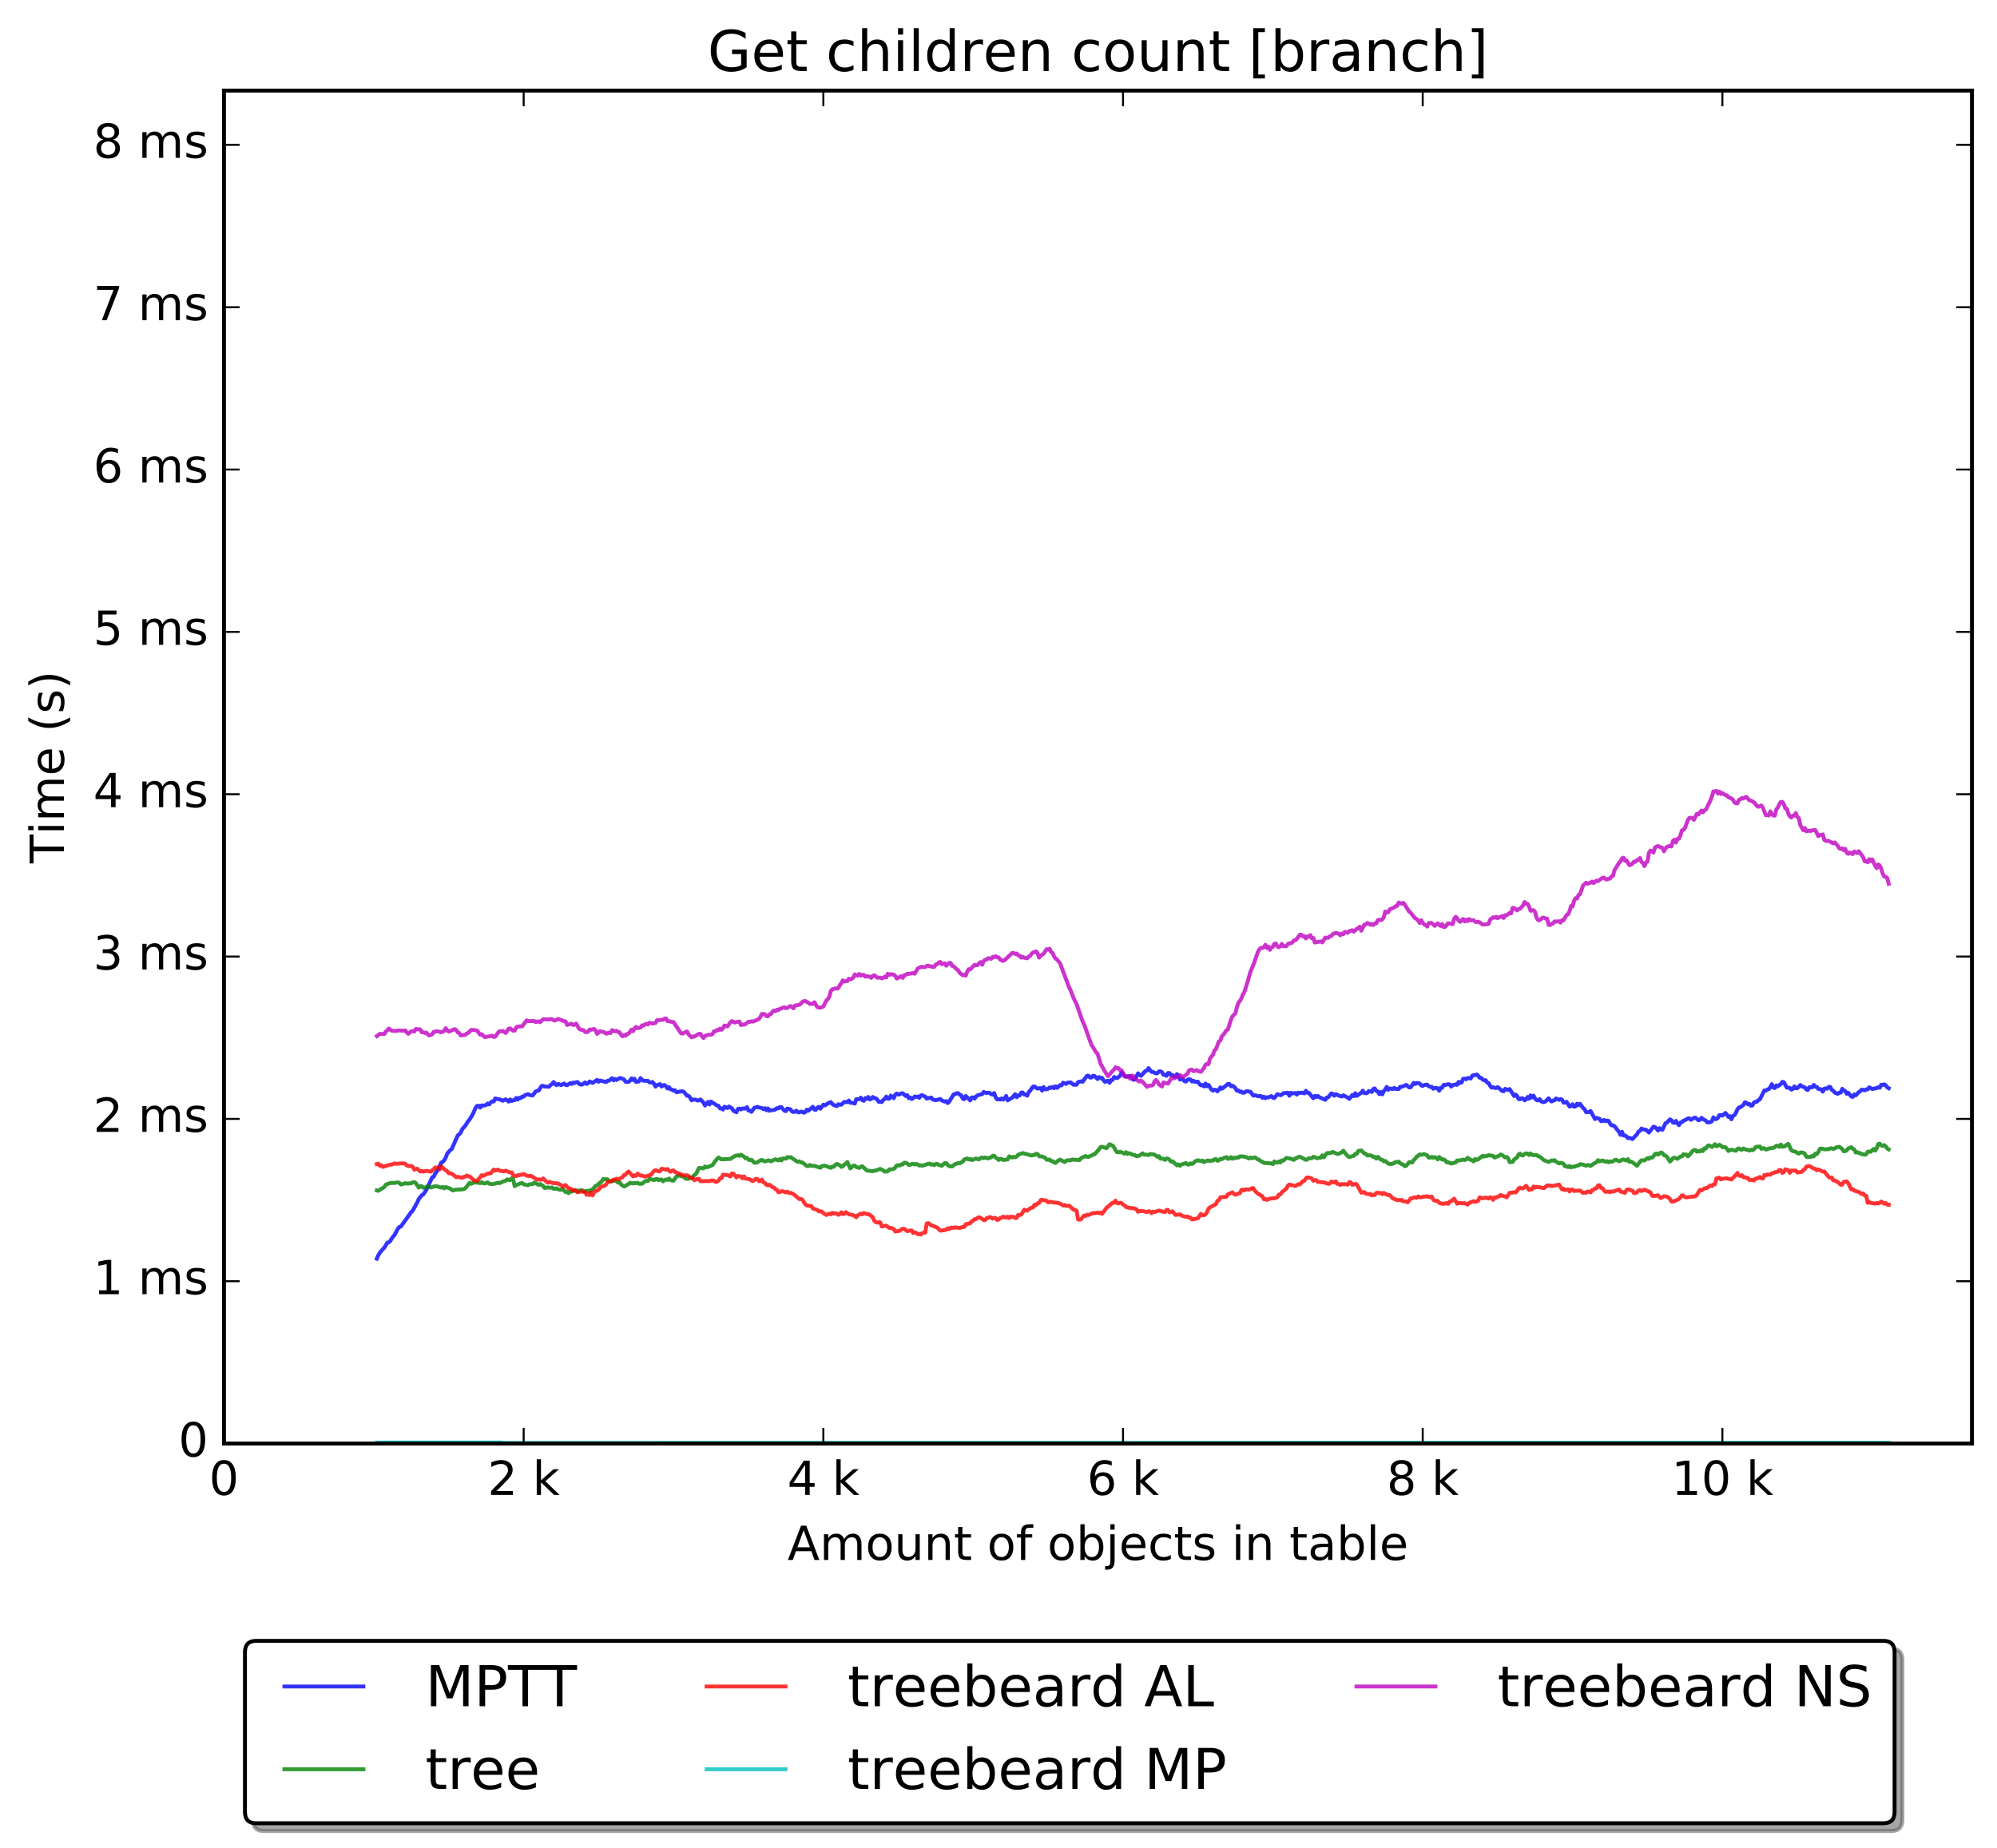 <?xml version="1.0" encoding="utf-8" standalone="no"?>
<!DOCTYPE svg PUBLIC "-//W3C//DTD SVG 1.1//EN"
  "http://www.w3.org/Graphics/SVG/1.1/DTD/svg11.dtd">
<!-- Created with matplotlib (http://matplotlib.org/) -->
<svg height="472pt" version="1.1" viewBox="0 0 510 472" width="510pt" xmlns="http://www.w3.org/2000/svg" xmlns:xlink="http://www.w3.org/1999/xlink">
 <defs>
  <style type="text/css">
*{stroke-linecap:butt;stroke-linejoin:round;stroke-miterlimit:100000;}
  </style>
 </defs>
 <g id="figure_1">
  <g id="patch_1">
   <path d="M 0 472.935 
L 510.803 472.935 
L 510.803 0 
L 0 0 
z
" style="fill:#ffffff;"/>
  </g>
  <g id="axes_1">
   <g id="patch_2">
    <path d="M 57.203 368.742 
L 503.603 368.742 
L 503.603 23.142 
L 57.203 23.142 
z
" style="fill:#ffffff;"/>
   </g>
   <g id="line2d_1">
    <path clip-path="url(#p8f25de88ca)" d="M 96.235 321.515 
L 96.617 320.628 
L 97 319.994 
L 97.765 319.098 
L 98.148 318.694 
L 98.913 317.435 
L 99.296 317.354 
L 99.679 316.985 
L 100.061 316.31 
L 100.827 315.361 
L 101.592 313.879 
L 101.975 313.434 
L 102.357 313.326 
L 105.036 309.584 
L 105.419 309.212 
L 106.567 307.14 
L 106.949 306.276 
L 107.715 305.306 
L 108.097 305.109 
L 108.863 303.981 
L 110.393 300.713 
L 110.776 300.583 
L 111.159 299.726 
L 111.924 298.71 
L 112.689 296.965 
L 113.072 296.806 
L 113.455 296.365 
L 113.837 295.685 
L 114.22 294.666 
L 114.985 293.787 
L 115.368 293.521 
L 116.899 290.021 
L 117.281 289.747 
L 117.664 289.324 
L 118.047 288.442 
L 118.812 287.569 
L 119.577 286.371 
L 119.96 285.92 
L 120.725 284.643 
L 121.491 282.928 
L 121.873 282.466 
L 122.256 282.455 
L 122.639 282.936 
L 123.021 282.349 
L 123.404 282.438 
L 124.169 282.255 
L 124.552 281.859 
L 124.935 282.119 
L 125.317 281.626 
L 125.7 281.321 
L 126.083 281.381 
L 126.465 280.584 
L 127.231 280.802 
L 127.613 280.797 
L 128.379 281.175 
L 129.144 280.807 
L 129.909 281.393 
L 130.292 280.841 
L 130.675 281.239 
L 131.057 281.022 
L 131.44 281.015 
L 131.823 280.471 
L 132.205 280.883 
L 132.588 280.427 
L 132.971 280.504 
L 133.353 280.11 
L 133.736 280.126 
L 134.119 279.707 
L 134.884 279.481 
L 135.267 279.733 
L 136.032 279.815 
L 136.797 278.82 
L 137.18 278.628 
L 137.563 278.595 
L 138.328 277.395 
L 138.711 277.367 
L 139.093 277.55 
L 140.241 277.59 
L 140.624 277.138 
L 141.007 276.883 
L 141.389 276.401 
L 141.772 276.941 
L 142.155 277.199 
L 142.537 276.85 
L 143.303 277.185 
L 144.068 276.77 
L 144.451 277.134 
L 144.833 277.205 
L 145.599 276.683 
L 145.981 276.888 
L 146.364 276.543 
L 146.747 276.65 
L 147.129 276.437 
L 147.512 276.417 
L 147.895 276.839 
L 148.277 277.051 
L 148.66 277.045 
L 149.425 276.488 
L 149.808 276.9 
L 150.191 276.709 
L 150.573 276.252 
L 151.339 276.624 
L 152.487 275.848 
L 152.869 276.331 
L 153.252 276.007 
L 154.783 276.405 
L 155.165 276.056 
L 155.548 276.048 
L 156.313 275.407 
L 156.696 275.957 
L 157.079 275.619 
L 157.461 275.866 
L 158.227 275.39 
L 158.609 275.408 
L 159.375 275.755 
L 159.757 276.321 
L 160.523 276.367 
L 160.905 276.029 
L 161.288 275.458 
L 161.671 275.887 
L 162.053 275.556 
L 162.436 276.377 
L 163.201 276.21 
L 163.584 275.396 
L 163.967 275.852 
L 164.349 276.071 
L 165.497 276.105 
L 165.88 276.473 
L 166.263 276.514 
L 166.645 276.39 
L 167.028 276.871 
L 167.411 277.565 
L 167.793 277.169 
L 168.176 277.104 
L 168.559 276.925 
L 168.941 277.554 
L 169.324 277.224 
L 169.707 277.167 
L 170.089 277.473 
L 170.472 278.047 
L 170.855 277.7 
L 171.237 278.258 
L 171.62 278.329 
L 172.003 278.598 
L 172.385 278.498 
L 172.768 279.014 
L 173.916 278.782 
L 174.299 278.759 
L 174.681 278.93 
L 175.447 279.895 
L 175.829 279.904 
L 176.212 280.333 
L 176.595 281.048 
L 176.977 280.869 
L 177.743 280.904 
L 178.125 281.123 
L 178.508 281.06 
L 178.891 280.847 
L 179.656 281.646 
L 180.039 282.393 
L 180.804 281.478 
L 181.187 282.123 
L 181.569 281.388 
L 183.1 282.387 
L 183.483 282.445 
L 183.865 283.123 
L 184.248 283.138 
L 184.631 283.432 
L 185.013 282.709 
L 185.779 283.04 
L 186.161 282.634 
L 186.927 283.108 
L 187.309 283.746 
L 188.075 284.127 
L 188.457 283.256 
L 188.84 283.177 
L 189.223 283.393 
L 189.605 283.15 
L 190.371 283.174 
L 190.753 282.805 
L 191.136 283.674 
L 191.519 283.682 
L 191.901 284.013 
L 192.667 282.955 
L 193.432 282.736 
L 193.815 282.902 
L 194.58 283.035 
L 194.963 283.324 
L 195.345 283.089 
L 195.728 283.614 
L 196.111 283.139 
L 196.493 283.74 
L 196.876 283.569 
L 197.259 283.605 
L 198.024 283.409 
L 198.407 283.062 
L 198.789 283.128 
L 199.172 282.772 
L 199.555 282.83 
L 200.32 283.709 
L 200.703 283.833 
L 201.085 283.166 
L 201.851 283.363 
L 202.233 283.881 
L 202.616 284.067 
L 202.999 283.955 
L 203.381 283.713 
L 203.764 284.119 
L 204.147 284.134 
L 204.529 283.945 
L 204.912 284.018 
L 205.295 284.244 
L 205.677 284.058 
L 206.06 283.45 
L 206.443 283.728 
L 207.591 282.714 
L 207.973 283.442 
L 208.356 283.487 
L 208.739 282.95 
L 209.121 282.715 
L 209.504 283.214 
L 210.269 282.181 
L 210.652 282.378 
L 211.417 281.848 
L 212.183 281.526 
L 212.565 282.015 
L 212.948 282.279 
L 213.713 282.549 
L 214.096 282.068 
L 214.479 282.189 
L 214.861 282.173 
L 215.627 281.468 
L 216.392 281.537 
L 216.775 281.116 
L 217.157 281.697 
L 217.54 281.665 
L 218.305 281.892 
L 218.688 280.77 
L 219.453 280.79 
L 219.836 280.382 
L 220.219 281.022 
L 220.601 281.184 
L 220.984 280.482 
L 221.367 280.693 
L 221.749 280.215 
L 222.132 280.851 
L 222.515 280.689 
L 222.897 280.223 
L 223.28 280.507 
L 223.663 280.545 
L 224.045 280.87 
L 224.428 281.461 
L 224.811 281.393 
L 225.193 281.515 
L 225.576 280.956 
L 225.959 280.694 
L 226.341 280.116 
L 226.724 280.627 
L 227.107 280.659 
L 227.489 279.872 
L 228.255 280.514 
L 228.637 279.601 
L 229.02 279.335 
L 229.403 279.601 
L 229.785 279.513 
L 230.168 279.288 
L 230.551 279.275 
L 231.316 279.965 
L 231.699 279.739 
L 232.081 280.53 
L 232.464 280.324 
L 232.847 280.738 
L 233.229 280.5 
L 233.612 280.083 
L 233.995 280.19 
L 234.377 280.117 
L 234.76 280.429 
L 235.143 279.823 
L 235.525 279.764 
L 236.291 280.131 
L 236.673 280.636 
L 237.056 280.455 
L 237.439 280.485 
L 237.821 280.352 
L 238.204 280.857 
L 238.969 281.051 
L 239.735 280.83 
L 240.117 280.717 
L 240.5 281.085 
L 241.265 281.4 
L 241.648 281.276 
L 242.031 281.759 
L 242.413 281.389 
L 243.561 279.534 
L 243.944 279.477 
L 244.327 279.245 
L 244.709 279.243 
L 245.092 279.664 
L 245.475 279.772 
L 245.857 280.592 
L 246.24 280.782 
L 246.623 279.955 
L 247.771 281.071 
L 248.153 280.341 
L 248.536 280.313 
L 248.919 280.629 
L 249.301 280.056 
L 249.684 279.772 
L 250.832 279.469 
L 251.215 278.925 
L 251.597 279.131 
L 251.98 279.201 
L 252.363 279.108 
L 252.745 279.171 
L 253.128 279.51 
L 253.511 279.599 
L 253.893 279.211 
L 254.276 280.32 
L 254.659 280.838 
L 255.041 280.778 
L 255.424 280.875 
L 255.807 280.579 
L 256.189 280.886 
L 256.572 280.542 
L 256.955 279.953 
L 257.337 281.063 
L 258.485 280.408 
L 259.251 279.493 
L 259.633 280.266 
L 260.016 279.828 
L 260.399 279.849 
L 260.781 279.132 
L 261.164 279.059 
L 261.547 279.572 
L 261.929 279.59 
L 262.312 279.886 
L 262.695 279.026 
L 263.077 278.599 
L 263.843 277.547 
L 264.225 277.53 
L 264.608 277.895 
L 264.991 278.09 
L 265.373 277.966 
L 265.756 277.969 
L 266.139 278.589 
L 266.521 277.682 
L 266.904 278.236 
L 267.287 278.25 
L 267.669 278.119 
L 268.052 277.784 
L 268.435 277.896 
L 268.817 277.659 
L 269.2 277.971 
L 269.583 277.481 
L 269.965 277.885 
L 270.731 277.179 
L 271.113 277.24 
L 271.496 276.573 
L 272.261 276.873 
L 272.644 276.551 
L 273.409 276.499 
L 274.175 277.091 
L 274.94 277.082 
L 275.323 276.41 
L 276.088 276.219 
L 276.471 276.335 
L 277.619 274.783 
L 278.001 274.804 
L 278.384 275.263 
L 278.767 275.222 
L 279.149 274.79 
L 279.532 274.861 
L 280.297 275.632 
L 280.68 275.135 
L 281.063 275.398 
L 281.445 275.323 
L 281.828 275.96 
L 282.211 276.372 
L 282.593 276.148 
L 282.976 276.067 
L 283.359 276.595 
L 283.741 275.895 
L 284.124 275.863 
L 284.507 275.114 
L 285.272 275.407 
L 286.037 274.825 
L 286.42 274.008 
L 286.803 274.2 
L 287.185 274.797 
L 287.568 275.027 
L 288.333 274.881 
L 288.716 274.914 
L 289.481 275.832 
L 289.864 275.705 
L 290.629 274.175 
L 291.012 274.577 
L 291.395 274.808 
L 292.543 273.547 
L 292.925 273.493 
L 293.308 272.856 
L 294.073 273.787 
L 294.456 273.828 
L 295.221 274.187 
L 295.604 274.116 
L 295.987 273.677 
L 296.369 273.665 
L 296.752 273.877 
L 297.135 274.555 
L 297.517 274.548 
L 297.9 274.804 
L 298.283 274.104 
L 298.665 274.11 
L 299.048 274.659 
L 299.431 274.598 
L 299.813 274.924 
L 300.196 275.032 
L 300.579 274.371 
L 300.961 274.846 
L 301.344 275.764 
L 301.727 275.617 
L 302.109 275.655 
L 302.492 276.18 
L 302.875 276.288 
L 303.257 275.826 
L 303.64 275.663 
L 304.023 275.741 
L 304.405 276.265 
L 304.788 276.076 
L 305.171 276.343 
L 305.936 276.324 
L 306.319 276.91 
L 306.701 277.234 
L 307.084 277.164 
L 307.467 277.52 
L 307.849 276.787 
L 308.232 277.482 
L 308.615 277.126 
L 309.38 278.309 
L 309.763 278.595 
L 310.145 278.371 
L 310.528 278.405 
L 310.911 278.775 
L 311.293 278.354 
L 311.676 277.752 
L 312.059 278.109 
L 313.207 277.231 
L 313.589 276.878 
L 313.972 276.888 
L 314.355 277.476 
L 314.737 277.331 
L 315.12 277.574 
L 315.503 277.962 
L 315.885 278.631 
L 316.268 278.542 
L 316.651 278.912 
L 317.033 278.832 
L 317.416 279.143 
L 317.799 279.1 
L 318.181 278.785 
L 318.564 278.702 
L 318.947 278.854 
L 319.329 278.879 
L 320.095 279.878 
L 320.477 279.779 
L 320.86 279.844 
L 321.243 280.025 
L 322.008 279.962 
L 322.391 280.438 
L 322.773 280.132 
L 323.156 280.541 
L 323.539 280.271 
L 323.921 280.345 
L 324.687 279.984 
L 325.069 280.394 
L 325.452 280.476 
L 326.217 279.508 
L 326.983 279.756 
L 327.365 279.622 
L 327.748 279.258 
L 328.896 279.133 
L 329.279 279.892 
L 329.661 279.132 
L 330.044 279.328 
L 330.809 279.204 
L 331.192 279.605 
L 331.575 279.117 
L 331.957 279.175 
L 332.723 279.135 
L 333.105 279.308 
L 333.488 278.625 
L 333.871 279.14 
L 334.253 279.142 
L 335.401 280.552 
L 335.784 279.927 
L 336.167 280.242 
L 336.549 279.946 
L 336.932 280.274 
L 338.463 280.943 
L 338.845 280.342 
L 339.228 280.274 
L 339.993 279.298 
L 340.376 279.422 
L 340.759 279.899 
L 341.141 279.476 
L 341.907 279.864 
L 342.672 280.091 
L 343.055 279.786 
L 344.203 280.365 
L 344.585 280.708 
L 345.351 279.698 
L 345.733 280.004 
L 346.116 279.263 
L 346.499 279.939 
L 347.647 279.121 
L 348.029 278.608 
L 348.412 279.213 
L 348.795 279.26 
L 349.177 279.171 
L 349.56 278.706 
L 349.943 278.722 
L 350.325 278.93 
L 350.708 278.169 
L 351.091 278.029 
L 351.473 278.659 
L 351.856 278.775 
L 352.239 279.469 
L 352.621 278.94 
L 353.004 279.554 
L 353.387 278.718 
L 353.769 278.308 
L 354.152 277.644 
L 354.535 278.365 
L 354.917 278.04 
L 355.683 278.186 
L 356.065 277.89 
L 356.448 278.157 
L 357.213 278.176 
L 357.596 277.592 
L 357.979 277.616 
L 359.127 277.129 
L 359.892 277.767 
L 360.275 277.731 
L 361.04 276.597 
L 361.423 276.901 
L 361.805 276.635 
L 362.571 276.766 
L 362.953 277.252 
L 363.336 277.406 
L 363.719 277.143 
L 364.484 277.062 
L 364.867 277.467 
L 365.249 277.615 
L 365.632 277.615 
L 366.015 278.119 
L 366.397 277.943 
L 366.78 277.89 
L 367.163 278.018 
L 367.545 278.623 
L 367.928 277.849 
L 368.311 277.859 
L 368.693 277.126 
L 369.076 277.155 
L 369.841 276.949 
L 370.224 277.023 
L 370.607 277.554 
L 370.989 277.191 
L 371.755 276.99 
L 372.137 277.09 
L 372.52 276.349 
L 372.903 276.639 
L 373.285 276.483 
L 373.668 275.564 
L 374.051 275.525 
L 374.433 275.686 
L 374.816 275.39 
L 375.199 275.378 
L 375.581 275.501 
L 375.964 274.807 
L 376.347 274.629 
L 376.729 274.656 
L 377.112 274.454 
L 377.495 274.762 
L 377.877 275.298 
L 378.26 275.336 
L 378.643 275.751 
L 379.025 275.968 
L 379.408 275.933 
L 379.791 276.537 
L 380.173 276.644 
L 380.556 277.365 
L 380.939 277.83 
L 381.321 277.714 
L 381.704 277.89 
L 382.087 277.917 
L 382.469 277.684 
L 383.235 278.318 
L 383.617 278.678 
L 384 278.756 
L 384.383 278.14 
L 385.148 278.429 
L 385.531 278.182 
L 386.679 279.966 
L 387.061 279.585 
L 387.444 279.972 
L 387.827 280.749 
L 388.209 280.768 
L 388.592 280.533 
L 388.975 280.606 
L 389.357 281.075 
L 389.74 280.833 
L 390.123 280.214 
L 390.505 280.654 
L 390.888 279.804 
L 391.271 280.348 
L 391.653 279.881 
L 392.036 280.616 
L 392.419 281.021 
L 392.801 281.092 
L 393.184 280.748 
L 393.567 281.311 
L 393.949 281.494 
L 394.332 281.515 
L 394.715 281.324 
L 395.48 280.548 
L 395.863 281.066 
L 396.245 281.366 
L 396.628 281.136 
L 397.011 281.038 
L 397.393 280.588 
L 398.159 280.94 
L 398.541 280.754 
L 398.924 280.9 
L 399.307 281.66 
L 399.689 281.645 
L 400.072 281.441 
L 400.837 282.653 
L 401.22 282.536 
L 401.603 282.072 
L 401.985 282.694 
L 402.368 282.605 
L 402.751 281.926 
L 403.133 282.311 
L 403.516 281.955 
L 404.281 283.035 
L 404.664 283.302 
L 405.047 284.073 
L 405.429 284.118 
L 405.812 284.029 
L 406.195 283.799 
L 407.343 285.856 
L 407.725 285.571 
L 408.491 285.781 
L 408.873 286.382 
L 409.256 286.353 
L 409.639 286.073 
L 410.021 286.403 
L 410.404 286.236 
L 410.787 286.309 
L 411.169 287.008 
L 411.552 287.449 
L 411.935 287.481 
L 412.317 287.681 
L 413.465 289.158 
L 413.848 289.892 
L 414.231 289.105 
L 414.613 290.051 
L 414.996 290.05 
L 415.379 290.281 
L 415.761 290.732 
L 416.144 290.646 
L 416.909 290.951 
L 417.675 290.135 
L 418.057 289.751 
L 418.44 289.057 
L 418.823 288.851 
L 419.205 288.286 
L 419.588 288.472 
L 420.353 288.59 
L 421.119 289.291 
L 422.267 287.807 
L 422.649 287.894 
L 423.032 288.248 
L 423.415 288.777 
L 423.797 288.192 
L 424.18 288.5 
L 424.563 288.577 
L 425.328 286.929 
L 425.711 286.755 
L 426.476 285.926 
L 426.859 286.143 
L 427.241 286.749 
L 427.624 286.813 
L 428.007 286.323 
L 428.389 286.986 
L 428.772 287.411 
L 429.155 286.744 
L 429.537 286.627 
L 429.92 286.274 
L 430.303 286.148 
L 431.068 285.703 
L 431.451 285.671 
L 431.833 286.044 
L 432.599 285.552 
L 432.981 285.495 
L 433.747 286.172 
L 434.129 286.038 
L 434.512 285.54 
L 434.895 285.867 
L 435.66 286.263 
L 436.043 286.732 
L 436.425 286.621 
L 436.808 286.661 
L 437.191 286.376 
L 437.573 285.423 
L 437.956 285.858 
L 438.339 285.843 
L 438.721 285.544 
L 439.104 284.855 
L 439.487 284.835 
L 439.869 284.98 
L 440.635 284.306 
L 441.017 284.705 
L 441.4 285.296 
L 441.783 285.127 
L 442.165 285.908 
L 442.548 285.075 
L 442.931 284.869 
L 443.313 284.297 
L 443.696 283.401 
L 444.079 282.91 
L 444.461 282.828 
L 445.227 282.275 
L 445.609 281.562 
L 445.992 281.684 
L 446.375 282.077 
L 446.757 281.961 
L 447.14 282.445 
L 447.523 282.388 
L 447.905 281.649 
L 448.288 281.434 
L 448.671 281.431 
L 449.053 281.007 
L 449.436 280.826 
L 450.584 278.546 
L 450.967 278.596 
L 451.349 278.304 
L 451.732 278.189 
L 452.115 277.683 
L 452.497 276.94 
L 452.88 277.831 
L 453.263 277.925 
L 453.645 277.261 
L 454.028 277.478 
L 454.793 276.901 
L 455.176 276.356 
L 455.559 276.456 
L 456.324 277.824 
L 457.089 277.887 
L 457.472 278.343 
L 457.855 278.155 
L 458.237 277.511 
L 458.62 277.982 
L 459.003 277.984 
L 459.768 277.157 
L 460.151 277.491 
L 460.916 277.761 
L 461.299 278.286 
L 461.681 278.423 
L 462.064 277.728 
L 462.829 277.727 
L 463.212 277.132 
L 463.595 277.603 
L 463.977 277.653 
L 464.36 278.146 
L 465.125 278.264 
L 465.508 278.858 
L 465.891 278.109 
L 466.273 278.007 
L 466.656 278.086 
L 467.039 277.646 
L 467.421 277.642 
L 467.804 278.399 
L 468.187 278.602 
L 468.569 279.106 
L 469.335 279.403 
L 469.717 279.123 
L 470.1 279.075 
L 470.483 278.134 
L 470.865 278.548 
L 471.248 278.686 
L 471.631 279.398 
L 472.013 279.155 
L 472.779 280.088 
L 473.161 280.196 
L 473.544 279.562 
L 473.927 279.798 
L 474.692 278.979 
L 475.075 278.742 
L 475.457 278.318 
L 476.223 278.514 
L 476.605 278.264 
L 476.988 278.292 
L 477.371 277.746 
L 478.136 278.186 
L 479.284 277.937 
L 479.667 277.718 
L 480.049 277.858 
L 480.432 277.092 
L 480.815 277.176 
L 481.197 276.982 
L 481.58 277.234 
L 481.963 277.763 
L 482.345 277.979 
L 482.345 277.979 
" style="fill:none;opacity:0.8;stroke:#0000ff;stroke-linecap:square;"/>
   </g>
   <g id="line2d_2">
    <path clip-path="url(#p8f25de88ca)" d="M 96.235 304.071 
L 96.617 304.181 
L 97.383 303.679 
L 98.148 303.214 
L 98.531 302.613 
L 99.679 302.184 
L 100.827 302.167 
L 101.592 302.019 
L 101.975 302.162 
L 102.357 302.561 
L 102.74 302.507 
L 103.505 302.222 
L 103.888 302.341 
L 105.036 302.252 
L 105.419 301.994 
L 105.801 301.964 
L 106.184 302.224 
L 106.949 303.352 
L 107.332 303.001 
L 107.715 303.008 
L 108.097 303.41 
L 108.48 303.374 
L 109.245 303.044 
L 110.011 303.319 
L 111.159 302.995 
L 111.924 303.118 
L 112.689 303.362 
L 113.072 303.203 
L 113.455 303.555 
L 113.837 303.221 
L 114.985 303.612 
L 115.368 303.941 
L 115.751 304.085 
L 116.133 303.921 
L 118.047 303.81 
L 118.429 303.76 
L 118.812 303.545 
L 119.96 302.131 
L 120.343 302.389 
L 121.108 302.039 
L 122.256 302.139 
L 122.639 302.222 
L 123.021 301.98 
L 123.404 302.233 
L 123.787 302.307 
L 124.552 302.02 
L 124.935 302.374 
L 125.7 302.499 
L 127.231 302.138 
L 127.613 302.205 
L 128.379 301.847 
L 129.144 301.593 
L 129.527 301.253 
L 129.909 301.407 
L 130.292 301.437 
L 130.675 300.983 
L 131.057 301.193 
L 131.44 303.003 
L 131.823 302.688 
L 132.205 302.59 
L 132.971 302.24 
L 133.353 302.217 
L 133.736 302.517 
L 134.501 302.708 
L 134.884 302.743 
L 135.267 302.481 
L 136.032 302.483 
L 136.415 302.078 
L 137.563 302.66 
L 137.945 302.453 
L 138.711 302.926 
L 139.093 303.475 
L 139.859 303.303 
L 140.624 303.425 
L 141.007 303.328 
L 141.389 303.652 
L 141.772 303.689 
L 142.155 303.532 
L 142.537 303.811 
L 143.303 303.935 
L 143.685 303.675 
L 144.451 304.511 
L 144.833 304.48 
L 145.216 304.786 
L 145.599 304.359 
L 145.981 304.403 
L 146.364 304.22 
L 147.129 304.07 
L 147.512 304.323 
L 147.895 304.118 
L 148.66 304.004 
L 149.043 304.251 
L 149.425 304.313 
L 150.191 304.154 
L 150.573 304.322 
L 150.956 303.934 
L 151.339 303.786 
L 152.104 302.928 
L 152.487 302.779 
L 153.252 302.073 
L 153.635 301.874 
L 154.017 301.195 
L 154.783 301.224 
L 155.165 301.251 
L 155.548 301.716 
L 155.931 301.846 
L 157.079 301.527 
L 157.461 301.706 
L 157.844 302.098 
L 158.227 301.947 
L 158.609 302.552 
L 159.375 303.092 
L 160.523 302.44 
L 160.905 302.132 
L 161.671 302.314 
L 162.053 302.193 
L 162.436 302.238 
L 162.819 302.111 
L 163.201 302.397 
L 163.967 302.356 
L 164.732 301.785 
L 165.115 301.597 
L 165.497 301.671 
L 165.88 301.092 
L 167.028 301.455 
L 167.411 301.212 
L 167.793 301.159 
L 168.176 301.475 
L 168.559 301.273 
L 168.941 301.303 
L 169.324 301.768 
L 169.707 301.456 
L 170.089 301.289 
L 170.472 301.387 
L 170.855 301.05 
L 171.237 301.479 
L 172.003 301.602 
L 172.768 300.488 
L 173.533 300.266 
L 174.681 300.651 
L 175.064 301.088 
L 175.829 301.12 
L 176.212 300.734 
L 176.595 300.987 
L 177.36 300.116 
L 177.743 299.892 
L 178.508 298.337 
L 179.656 298.445 
L 180.039 297.967 
L 180.421 298.188 
L 181.187 297.948 
L 181.952 297.607 
L 182.717 296.523 
L 183.483 295.675 
L 184.248 296.141 
L 185.779 296.066 
L 186.544 296.053 
L 186.927 295.72 
L 187.309 295.573 
L 187.692 295.27 
L 188.457 295.092 
L 188.84 295.252 
L 189.223 294.943 
L 189.988 295.429 
L 190.371 295.869 
L 190.753 295.763 
L 191.136 296.201 
L 191.519 296.349 
L 191.901 296.234 
L 192.667 297.03 
L 193.432 296.916 
L 194.197 296.389 
L 194.58 296.294 
L 195.345 296.689 
L 196.111 296.426 
L 196.493 296.445 
L 196.876 296.662 
L 198.024 296.117 
L 198.789 296.403 
L 199.172 296.08 
L 199.555 296.428 
L 199.937 295.911 
L 200.703 295.975 
L 201.085 295.584 
L 201.468 295.66 
L 201.851 295.562 
L 203.381 296.582 
L 203.764 296.794 
L 204.147 296.657 
L 204.529 296.93 
L 204.912 296.939 
L 206.06 297.842 
L 206.443 297.861 
L 206.825 297.574 
L 207.208 297.812 
L 207.973 297.806 
L 209.504 298.289 
L 209.887 297.868 
L 210.652 297.758 
L 212.183 298.312 
L 212.565 297.986 
L 212.948 298.049 
L 213.331 297.533 
L 213.713 297.321 
L 214.479 297.621 
L 214.861 298.079 
L 215.244 297.931 
L 215.627 297.467 
L 216.009 297.27 
L 216.392 296.818 
L 217.157 298.469 
L 217.923 297.748 
L 218.305 297.745 
L 218.688 298.127 
L 219.453 298.326 
L 219.836 298.035 
L 220.219 297.914 
L 221.367 298.987 
L 222.897 299.177 
L 223.28 299.028 
L 223.663 299.017 
L 224.811 298.59 
L 225.576 298.991 
L 225.959 299.284 
L 226.724 299.194 
L 227.107 298.7 
L 227.489 298.733 
L 228.255 298.576 
L 228.637 298.244 
L 229.02 297.684 
L 229.785 297.709 
L 230.168 297.427 
L 230.551 297.447 
L 230.933 297.027 
L 231.316 297.026 
L 231.699 297.21 
L 232.081 297.559 
L 232.464 297.562 
L 232.847 297.329 
L 233.229 297.285 
L 233.612 297.453 
L 233.995 297.323 
L 234.377 297.449 
L 234.76 297.721 
L 235.143 297.667 
L 235.525 297.78 
L 237.056 297.28 
L 237.439 297.238 
L 237.821 297.505 
L 238.204 297.412 
L 238.587 297.619 
L 238.969 297.342 
L 239.352 297.285 
L 239.735 297.588 
L 240.117 297.638 
L 240.5 297.808 
L 241.265 297.101 
L 241.648 297.096 
L 242.031 297.605 
L 242.413 297.887 
L 243.179 297.953 
L 243.944 297.337 
L 244.327 297.28 
L 244.709 297.037 
L 245.092 297.167 
L 245.857 296.72 
L 246.24 296.183 
L 247.005 295.91 
L 247.388 296.173 
L 247.771 296.024 
L 248.153 296.359 
L 249.301 295.917 
L 249.684 296.106 
L 250.067 296.136 
L 250.449 295.782 
L 250.832 295.692 
L 251.215 295.857 
L 251.597 295.651 
L 252.363 295.929 
L 252.745 295.692 
L 253.128 295.64 
L 253.511 295.252 
L 253.893 295.223 
L 254.276 295.734 
L 254.659 295.91 
L 255.041 296.302 
L 255.424 296.019 
L 255.807 296.084 
L 256.189 296.302 
L 257.337 296.174 
L 257.72 295.39 
L 258.485 295.681 
L 258.868 295.506 
L 259.251 295.626 
L 259.633 295.435 
L 260.016 294.97 
L 261.164 294.542 
L 263.46 295.176 
L 263.843 295.037 
L 264.225 295.039 
L 264.608 294.704 
L 264.991 294.798 
L 265.373 295.354 
L 266.139 295.419 
L 266.904 295.738 
L 267.287 296.227 
L 267.669 296.266 
L 268.052 296.191 
L 268.435 296.594 
L 268.817 296.601 
L 269.2 296.95 
L 269.583 297.066 
L 269.965 296.666 
L 270.731 296.205 
L 271.879 296.844 
L 272.261 296.511 
L 272.644 296.367 
L 273.409 296.41 
L 273.792 296.192 
L 274.94 296.276 
L 275.705 296.315 
L 276.088 295.821 
L 276.853 295.461 
L 277.236 295.297 
L 277.619 295.52 
L 278.001 295.538 
L 278.384 295.276 
L 278.767 295.209 
L 279.149 294.903 
L 279.532 294.866 
L 280.68 293.594 
L 281.063 293.007 
L 281.445 292.914 
L 282.593 293.288 
L 283.359 292.29 
L 284.124 292.643 
L 284.507 293.07 
L 284.889 293.846 
L 285.272 294.302 
L 285.655 294.358 
L 286.037 294.21 
L 286.42 294.33 
L 287.185 294.707 
L 287.568 294.304 
L 287.951 294.758 
L 288.333 294.57 
L 289.481 295.031 
L 289.864 295.078 
L 290.247 295.37 
L 291.012 295.187 
L 291.777 294.608 
L 292.16 294.931 
L 292.543 294.921 
L 293.308 295.05 
L 293.691 294.78 
L 294.839 294.94 
L 295.604 295.49 
L 295.987 295.337 
L 296.369 295.978 
L 296.752 295.937 
L 297.135 296.033 
L 297.517 296.29 
L 297.9 295.918 
L 298.283 295.966 
L 298.665 296.247 
L 299.048 296.722 
L 299.431 296.66 
L 300.579 297.685 
L 300.961 297.446 
L 301.344 297.784 
L 301.727 297.459 
L 302.875 297.096 
L 303.257 297.435 
L 303.64 297.473 
L 304.023 297.164 
L 304.405 297.338 
L 304.788 297.105 
L 305.171 296.668 
L 305.936 296.369 
L 306.701 296.603 
L 307.084 296.448 
L 307.467 296.866 
L 308.232 296.476 
L 308.615 296.453 
L 308.997 296.592 
L 309.38 296.426 
L 309.763 296.481 
L 310.145 296.136 
L 310.528 296.087 
L 310.911 296.505 
L 311.293 296.391 
L 311.676 296.037 
L 312.059 296.092 
L 312.441 295.86 
L 313.207 295.573 
L 313.589 296.023 
L 313.972 295.941 
L 314.355 295.59 
L 314.737 296.004 
L 315.12 295.718 
L 315.503 295.837 
L 315.885 295.641 
L 316.268 295.698 
L 316.651 295.396 
L 317.416 295.404 
L 318.181 295.547 
L 318.947 295.931 
L 319.329 295.68 
L 319.712 295.854 
L 320.477 295.635 
L 321.243 296.171 
L 321.625 296.292 
L 322.008 296.642 
L 322.391 296.751 
L 322.773 297.057 
L 324.687 297.178 
L 325.069 297.373 
L 325.452 296.675 
L 325.835 296.929 
L 326.217 296.995 
L 326.6 296.675 
L 326.983 296.949 
L 327.365 296.406 
L 327.748 296.484 
L 328.513 295.785 
L 329.661 295.975 
L 330.427 296.287 
L 330.809 295.89 
L 331.192 295.83 
L 331.575 295.519 
L 331.957 295.46 
L 333.488 296.273 
L 333.871 296.162 
L 334.253 295.875 
L 335.019 295.849 
L 335.401 295.499 
L 335.784 295.562 
L 336.167 295.825 
L 336.549 295.843 
L 336.932 295.714 
L 337.315 295.724 
L 337.697 295.105 
L 338.08 295.632 
L 338.845 294.57 
L 339.228 294.513 
L 339.611 294.578 
L 340.376 294.249 
L 341.524 294.766 
L 341.907 294.758 
L 342.289 294.477 
L 342.672 294.373 
L 343.055 293.946 
L 343.82 294.898 
L 344.203 295.341 
L 344.585 295.57 
L 345.733 295.237 
L 346.116 294.747 
L 346.499 294.758 
L 346.881 294.017 
L 347.647 293.86 
L 348.412 294.648 
L 348.795 294.694 
L 349.177 295.153 
L 349.943 295.121 
L 350.325 295.198 
L 350.708 295.534 
L 351.091 295.527 
L 351.473 295.96 
L 351.856 295.497 
L 352.621 296.208 
L 353.004 296.244 
L 353.387 296.645 
L 353.769 296.542 
L 354.535 297.218 
L 354.917 297.335 
L 355.683 297.279 
L 356.448 296.814 
L 356.831 296.863 
L 357.213 296.73 
L 357.596 297.164 
L 357.979 297.392 
L 358.361 297.464 
L 358.744 297.88 
L 359.127 297.791 
L 359.892 296.845 
L 360.657 296.949 
L 361.04 296.296 
L 361.423 295.999 
L 361.805 295.432 
L 362.188 295.243 
L 362.571 294.882 
L 362.953 294.976 
L 363.719 294.807 
L 364.484 295.116 
L 364.867 295.707 
L 365.249 295.72 
L 365.632 295.52 
L 366.015 295.734 
L 366.397 295.575 
L 366.78 295.751 
L 367.163 296.141 
L 367.545 295.555 
L 368.311 296.199 
L 368.693 296.161 
L 369.076 296.361 
L 369.459 296.919 
L 369.841 296.869 
L 370.607 297.216 
L 371.755 296.94 
L 372.137 296.422 
L 372.52 296.467 
L 373.668 296.207 
L 374.051 296.328 
L 374.433 296.157 
L 374.816 295.726 
L 375.199 296.092 
L 375.964 296.386 
L 376.347 296.674 
L 376.729 296.052 
L 377.112 296.289 
L 377.495 296.15 
L 378.643 295.235 
L 379.025 295.428 
L 379.408 295.283 
L 379.791 295.277 
L 380.173 295.085 
L 381.321 295.266 
L 381.704 295.688 
L 382.852 295.212 
L 383.235 294.909 
L 383.617 295.058 
L 384.383 295.641 
L 384.765 295.531 
L 385.148 295.842 
L 385.531 296.862 
L 386.296 296.801 
L 386.679 296.184 
L 387.444 295.652 
L 387.827 294.869 
L 388.209 294.683 
L 388.592 295.095 
L 388.975 295.125 
L 389.357 294.759 
L 389.74 294.616 
L 390.123 294.673 
L 390.505 295.045 
L 390.888 294.64 
L 391.271 294.995 
L 391.653 295.063 
L 392.419 295.031 
L 392.801 295.328 
L 393.184 295.429 
L 394.332 296.372 
L 395.097 296.647 
L 395.48 296.831 
L 396.245 296.421 
L 396.628 296.502 
L 397.011 296.351 
L 397.393 296.728 
L 398.159 297.184 
L 398.541 297.017 
L 398.924 297.077 
L 399.307 297.295 
L 399.689 297.927 
L 400.072 297.923 
L 400.455 298.128 
L 400.837 297.828 
L 401.22 298.203 
L 401.603 298.021 
L 401.985 298.042 
L 402.751 297.758 
L 403.133 297.699 
L 403.516 297.387 
L 404.281 297.489 
L 405.047 297.763 
L 405.429 297.602 
L 405.812 297.655 
L 406.195 297.826 
L 407.343 297.048 
L 407.725 296.873 
L 408.108 296.352 
L 408.491 296.679 
L 409.256 296.423 
L 410.021 296.751 
L 410.404 296.61 
L 410.787 296.898 
L 411.169 296.643 
L 411.552 296.768 
L 411.935 296.671 
L 412.317 296.36 
L 412.7 296.236 
L 413.465 296.635 
L 413.848 296.528 
L 414.231 296.267 
L 414.613 296.178 
L 415.379 296.454 
L 415.761 296.089 
L 416.144 296.793 
L 416.527 296.741 
L 416.909 296.892 
L 418.057 297.795 
L 418.823 296.748 
L 419.205 296.382 
L 419.971 296.419 
L 420.736 295.843 
L 421.119 296.014 
L 421.501 295.652 
L 421.884 295.717 
L 422.267 295.386 
L 422.649 294.799 
L 423.032 294.644 
L 423.415 294.936 
L 424.18 294.404 
L 424.563 294.55 
L 424.945 295.084 
L 425.328 295.193 
L 425.711 295.501 
L 426.476 296.714 
L 426.859 296.356 
L 427.241 295.844 
L 427.624 295.714 
L 428.389 296.016 
L 429.155 295.425 
L 429.537 295.391 
L 429.92 294.821 
L 430.303 294.972 
L 430.685 294.915 
L 431.068 295.373 
L 431.833 294.581 
L 432.216 294.013 
L 432.599 293.804 
L 432.981 293.754 
L 433.364 294.195 
L 433.747 294.023 
L 434.129 294.14 
L 434.512 293.789 
L 434.895 294.027 
L 435.277 293.32 
L 435.66 293.359 
L 436.043 292.747 
L 436.425 292.565 
L 437.191 292.989 
L 437.573 292.731 
L 437.956 292.266 
L 438.339 292.771 
L 438.721 292.692 
L 439.104 292.419 
L 439.487 292.622 
L 439.869 293.023 
L 440.635 293.051 
L 441.017 293.438 
L 441.4 294.011 
L 441.783 293.747 
L 442.165 293.689 
L 443.313 293.957 
L 443.696 293.504 
L 444.079 293.346 
L 444.461 293.606 
L 444.844 293.716 
L 445.227 293.375 
L 445.992 293.716 
L 446.375 293.722 
L 446.757 293.902 
L 447.14 293.675 
L 447.523 293.814 
L 447.905 293.605 
L 448.288 293.068 
L 448.671 292.887 
L 449.053 292.946 
L 449.436 292.859 
L 449.819 293.472 
L 450.201 293.32 
L 450.584 293.325 
L 450.967 293.633 
L 451.349 293.583 
L 451.732 293.359 
L 452.497 293.26 
L 452.88 293.217 
L 453.263 293.011 
L 453.645 292.678 
L 454.028 292.686 
L 454.411 292.952 
L 454.793 292.37 
L 455.176 292.89 
L 455.559 292.888 
L 455.941 292.712 
L 456.324 292.372 
L 456.707 292.204 
L 457.472 293.805 
L 457.855 294.044 
L 458.62 294.218 
L 459.003 294.524 
L 459.385 294.683 
L 459.768 294.372 
L 460.533 294.454 
L 460.916 294.712 
L 461.299 295.462 
L 461.681 295.585 
L 462.064 295.47 
L 462.447 295.559 
L 462.829 295.237 
L 463.212 295.391 
L 463.595 294.691 
L 463.977 294.774 
L 464.36 294.304 
L 464.743 293.481 
L 465.125 293.391 
L 466.273 293.624 
L 466.656 293.499 
L 467.039 293.549 
L 467.421 293.344 
L 467.804 293.328 
L 468.187 293.47 
L 468.569 293.386 
L 468.952 293.075 
L 469.717 292.936 
L 470.483 293.513 
L 470.865 294.087 
L 471.248 294.029 
L 471.631 293.858 
L 472.013 293.346 
L 472.779 293.033 
L 473.161 293.438 
L 473.544 293.597 
L 473.927 294.396 
L 474.309 294.306 
L 474.692 294.547 
L 475.075 294.546 
L 475.457 294.83 
L 475.84 294.836 
L 476.223 294.97 
L 476.605 294.847 
L 476.988 294.207 
L 477.371 294.142 
L 477.753 294.204 
L 478.519 293.478 
L 478.901 293.889 
L 479.284 293.281 
L 479.667 292.247 
L 480.049 292.123 
L 480.432 292.573 
L 480.815 292.739 
L 481.197 292.502 
L 481.58 292.814 
L 481.963 293.372 
L 482.345 293.608 
L 482.345 293.608 
" style="fill:none;opacity:0.8;stroke:#008000;stroke-linecap:square;"/>
   </g>
   <g id="line2d_3">
    <path clip-path="url(#p8f25de88ca)" d="M 96.235 297.358 
L 96.617 297.234 
L 97 297.805 
L 97.383 297.645 
L 97.765 298.075 
L 99.296 297.578 
L 100.061 297.464 
L 100.827 297.18 
L 101.209 297.288 
L 102.74 297.156 
L 103.505 297.265 
L 103.888 297.726 
L 104.271 297.855 
L 105.036 297.83 
L 105.419 298.064 
L 105.801 298.786 
L 106.567 298.537 
L 107.332 299.256 
L 107.715 299.07 
L 108.097 299.276 
L 108.863 299.078 
L 110.011 299.303 
L 111.159 298.229 
L 111.924 298.285 
L 112.307 298.702 
L 112.689 297.89 
L 113.455 298.674 
L 114.22 299.206 
L 114.603 299.692 
L 115.368 299.792 
L 116.516 300.698 
L 116.899 300.621 
L 118.047 300.857 
L 118.429 300.604 
L 118.812 300.594 
L 119.195 300.271 
L 119.577 300.47 
L 119.96 300.519 
L 121.108 301.569 
L 121.491 301.51 
L 121.873 301.666 
L 123.021 300.19 
L 123.404 300.335 
L 124.169 299.992 
L 124.552 299.791 
L 125.317 299.706 
L 126.083 298.759 
L 126.465 299.02 
L 127.231 298.78 
L 127.613 299.064 
L 127.996 299.05 
L 128.379 299.207 
L 128.761 299.203 
L 129.144 299.038 
L 130.292 299.515 
L 130.675 299.458 
L 131.057 300.163 
L 131.44 300.366 
L 131.823 300.437 
L 132.205 300.199 
L 132.588 300.222 
L 132.971 300.042 
L 133.353 300.089 
L 133.736 299.893 
L 134.501 300.318 
L 135.267 300.435 
L 135.649 300.366 
L 137.18 301.335 
L 137.563 301.289 
L 138.328 301.329 
L 138.711 301.016 
L 139.476 301.789 
L 139.859 302.095 
L 140.241 301.911 
L 141.389 302.231 
L 142.155 302.246 
L 142.537 302.332 
L 143.303 302.747 
L 143.685 303.083 
L 144.451 302.708 
L 145.216 303.635 
L 145.599 303.632 
L 145.981 303.75 
L 146.364 304.098 
L 146.747 303.983 
L 147.512 304.567 
L 148.277 304.338 
L 149.425 304.528 
L 149.808 305.2 
L 150.191 305.031 
L 150.573 305.279 
L 150.956 304.564 
L 151.339 305.342 
L 151.721 304.569 
L 152.104 304.187 
L 152.487 304.148 
L 152.869 303.893 
L 153.252 303.395 
L 153.635 303.081 
L 154.4 302.901 
L 154.783 302.583 
L 155.165 301.903 
L 155.931 301.759 
L 156.696 301.335 
L 157.079 301.316 
L 157.461 301.072 
L 157.844 301.278 
L 158.609 300.897 
L 158.992 300.713 
L 159.375 300.163 
L 159.757 300.057 
L 160.14 299.534 
L 160.523 299.25 
L 161.671 300.495 
L 162.053 300.227 
L 162.436 300.375 
L 162.819 299.804 
L 163.584 300.316 
L 163.967 300.266 
L 164.732 300.557 
L 166.263 300.068 
L 167.028 299.099 
L 167.411 298.925 
L 168.176 299.194 
L 168.559 299.173 
L 168.941 298.533 
L 170.089 298.777 
L 170.472 298.603 
L 170.855 299.079 
L 171.237 299.298 
L 171.62 299.017 
L 172.003 298.984 
L 172.385 299.381 
L 172.768 299.486 
L 173.151 299.775 
L 173.533 299.768 
L 173.916 300.061 
L 174.299 300.071 
L 174.681 300.271 
L 175.447 300.197 
L 175.829 300.389 
L 176.212 300.804 
L 176.595 300.776 
L 176.977 300.972 
L 177.36 301.474 
L 178.125 301.132 
L 178.508 301.128 
L 178.891 301.73 
L 180.421 301.682 
L 181.187 301.727 
L 181.569 301.547 
L 182.335 301.597 
L 182.717 301.901 
L 183.1 301.841 
L 183.483 301.591 
L 183.865 301.006 
L 184.248 300.951 
L 184.631 300.077 
L 185.779 300.155 
L 186.544 300.511 
L 186.927 299.75 
L 187.309 299.821 
L 188.075 300.769 
L 188.457 300.392 
L 189.223 300.529 
L 189.605 300.994 
L 189.988 300.493 
L 190.371 301.039 
L 191.519 301.251 
L 191.901 301.555 
L 192.284 301.709 
L 193.049 301.109 
L 193.432 301.171 
L 193.815 301.717 
L 194.197 301.711 
L 194.58 301.311 
L 194.963 302.027 
L 195.345 302.205 
L 195.728 302.653 
L 196.111 302.787 
L 196.493 302.617 
L 197.259 303.231 
L 197.641 303.362 
L 198.024 303.769 
L 198.407 303.907 
L 198.789 304.54 
L 199.172 304.509 
L 199.555 304.282 
L 199.937 304.287 
L 200.703 304.606 
L 201.085 304.392 
L 201.468 304.736 
L 201.851 304.679 
L 202.616 305 
L 204.147 306.294 
L 204.529 306.24 
L 204.912 306.446 
L 205.677 307.663 
L 206.06 307.941 
L 207.208 308.083 
L 207.591 308.688 
L 208.739 309.076 
L 209.121 309.452 
L 209.504 309.393 
L 209.887 309.492 
L 210.269 309.876 
L 211.035 310.347 
L 211.8 310.024 
L 212.183 310.184 
L 212.565 309.799 
L 212.948 310.022 
L 213.331 309.902 
L 213.713 310.042 
L 214.096 310.311 
L 214.479 310.097 
L 214.861 309.653 
L 215.244 310.123 
L 215.627 310.073 
L 216.009 309.636 
L 216.775 310.18 
L 217.923 310.39 
L 218.688 310.949 
L 219.071 310.41 
L 219.453 310.255 
L 219.836 309.974 
L 220.219 310.2 
L 220.601 309.859 
L 221.367 310.128 
L 221.749 310.154 
L 222.132 310.309 
L 222.897 310.959 
L 223.28 311.845 
L 223.663 312.172 
L 224.045 312.316 
L 224.428 312.195 
L 224.811 312.269 
L 225.193 313.279 
L 225.959 313.151 
L 226.341 313.094 
L 227.107 313.664 
L 227.489 313.634 
L 228.255 313.942 
L 228.637 314.574 
L 229.785 314.395 
L 230.168 314.055 
L 230.551 313.878 
L 230.933 313.915 
L 231.699 314.49 
L 232.464 314.315 
L 232.847 314.32 
L 233.229 314.977 
L 233.612 314.771 
L 233.995 314.948 
L 234.377 315.248 
L 234.76 315.167 
L 235.143 315.362 
L 235.525 314.986 
L 236.291 314.841 
L 236.673 312.536 
L 237.056 312.433 
L 237.439 312.662 
L 237.821 313.027 
L 238.204 313.091 
L 239.352 313.586 
L 240.117 314.363 
L 241.265 314.228 
L 241.648 314.085 
L 242.031 313.762 
L 242.413 313.968 
L 242.796 313.581 
L 243.179 313.672 
L 243.944 313.518 
L 245.092 313.672 
L 245.857 313.407 
L 246.24 313.421 
L 246.623 312.726 
L 247.771 312.48 
L 248.153 311.993 
L 248.536 311.783 
L 248.919 311.422 
L 249.301 311.398 
L 249.684 311.07 
L 250.067 310.936 
L 250.832 311.347 
L 251.215 311.661 
L 251.597 311.653 
L 251.98 311.167 
L 252.363 311.108 
L 252.745 310.883 
L 253.128 311.018 
L 253.511 311.3 
L 253.893 311.074 
L 254.276 311.144 
L 254.659 311.634 
L 255.041 311.514 
L 255.424 311.124 
L 255.807 311.077 
L 256.189 310.77 
L 256.955 311.057 
L 257.337 310.798 
L 257.72 311.149 
L 258.103 310.789 
L 258.485 310.865 
L 258.868 310.823 
L 259.251 311.125 
L 259.633 311.101 
L 260.016 310.348 
L 260.399 310.381 
L 260.781 310.258 
L 261.164 309.736 
L 261.547 309.01 
L 262.312 309.26 
L 263.077 308.651 
L 263.843 308.374 
L 264.225 307.722 
L 264.608 307.823 
L 264.991 307.39 
L 265.373 307.243 
L 265.756 306.575 
L 266.139 306.47 
L 267.287 306.728 
L 267.669 307.125 
L 268.435 306.982 
L 268.817 307.133 
L 269.965 307.224 
L 271.113 307.616 
L 271.496 307.966 
L 271.879 307.817 
L 272.261 308.051 
L 273.027 307.985 
L 274.175 308.992 
L 274.557 309.045 
L 274.94 309.294 
L 275.323 311.485 
L 275.705 311.568 
L 276.088 311.433 
L 276.853 310.505 
L 277.236 310.596 
L 277.619 310.281 
L 278.001 310.365 
L 279.149 309.849 
L 279.532 309.91 
L 280.297 309.738 
L 280.68 309.907 
L 281.063 309.724 
L 281.445 310.058 
L 282.593 308.533 
L 284.124 307.237 
L 284.507 307.25 
L 284.889 306.698 
L 285.272 307.292 
L 285.655 307.405 
L 286.037 307.209 
L 286.42 307.307 
L 286.803 307.697 
L 287.185 307.885 
L 287.568 308.336 
L 288.716 308.59 
L 289.481 308.62 
L 290.247 308.916 
L 290.629 309.539 
L 291.012 309.353 
L 291.395 309.404 
L 291.777 309.32 
L 292.925 309.615 
L 293.308 309.413 
L 293.691 309.494 
L 294.073 309.875 
L 294.456 309.511 
L 294.839 309.61 
L 295.987 309.229 
L 297.517 309.643 
L 297.9 309.06 
L 298.283 309.072 
L 298.665 309.647 
L 299.048 309.591 
L 299.431 309.414 
L 300.196 310.33 
L 301.344 310.214 
L 302.109 310.659 
L 302.875 310.813 
L 303.257 310.767 
L 303.64 311.019 
L 304.023 311.009 
L 304.405 311.499 
L 305.936 311.193 
L 306.701 310.078 
L 307.084 310.397 
L 307.467 310.412 
L 307.849 310.21 
L 308.232 309.682 
L 308.615 308.773 
L 308.997 308.416 
L 310.528 307.576 
L 310.911 306.757 
L 311.293 306.563 
L 311.676 305.85 
L 313.207 305.705 
L 313.589 305.077 
L 314.737 304.573 
L 315.12 304.988 
L 315.503 305.177 
L 316.268 304.874 
L 316.651 304.81 
L 317.033 303.973 
L 317.416 303.876 
L 317.799 304.088 
L 318.181 303.799 
L 318.947 303.869 
L 319.329 303.784 
L 319.712 303.505 
L 320.095 303.51 
L 320.477 304.192 
L 321.243 304.918 
L 321.625 305.077 
L 322.008 305.398 
L 322.391 305.549 
L 322.773 306.328 
L 323.156 306.281 
L 323.539 306.509 
L 324.304 306.176 
L 325.835 306.022 
L 326.217 305.807 
L 326.6 305.151 
L 326.983 305.097 
L 327.365 304.563 
L 328.513 303.617 
L 328.896 302.863 
L 329.279 302.586 
L 330.427 302.859 
L 330.809 302.954 
L 331.575 302.477 
L 331.957 302.558 
L 332.723 301.734 
L 333.105 301.627 
L 333.488 301.03 
L 333.871 300.76 
L 334.636 300.877 
L 335.019 301.053 
L 335.401 301.597 
L 335.784 301.454 
L 336.167 301.46 
L 336.549 301.903 
L 338.08 302.017 
L 339.228 302.411 
L 339.611 302.293 
L 339.993 301.805 
L 340.759 302.08 
L 341.141 301.778 
L 341.524 302.399 
L 341.907 302.472 
L 342.289 302.678 
L 342.672 302.445 
L 343.055 302.538 
L 343.437 302.475 
L 344.203 302.598 
L 344.585 301.966 
L 344.968 302.026 
L 345.351 302.67 
L 346.116 302.418 
L 346.499 302.54 
L 347.647 304.658 
L 348.412 304.516 
L 348.795 304.894 
L 349.56 305.045 
L 349.943 304.965 
L 350.325 305.358 
L 350.708 305.215 
L 351.091 305.268 
L 351.473 304.736 
L 351.856 304.654 
L 352.239 304.794 
L 352.621 304.717 
L 353.004 305.04 
L 353.387 304.694 
L 353.769 305.027 
L 354.152 305.088 
L 354.535 305.276 
L 354.917 305.264 
L 355.683 306.102 
L 356.831 306.573 
L 357.213 306.509 
L 357.596 306.623 
L 357.979 306.48 
L 358.361 306.86 
L 359.127 306.916 
L 359.509 307.115 
L 360.275 306.117 
L 360.657 306.105 
L 361.04 305.895 
L 361.423 305.856 
L 361.805 305.972 
L 362.188 305.622 
L 362.571 305.837 
L 362.953 305.861 
L 363.336 305.717 
L 364.101 305.631 
L 364.484 305.598 
L 365.249 305.801 
L 365.632 305.643 
L 366.015 306.427 
L 366.397 306.703 
L 367.163 306.769 
L 367.545 307.253 
L 368.311 307.489 
L 369.076 307.445 
L 369.459 307.309 
L 369.841 307.504 
L 370.224 306.958 
L 370.607 306.822 
L 371.372 306.187 
L 372.137 307.468 
L 372.52 307.249 
L 373.668 307.392 
L 374.051 307.326 
L 374.816 307.698 
L 375.199 307.267 
L 376.347 306.823 
L 376.729 307.023 
L 377.495 306.746 
L 377.877 305.861 
L 378.643 306.104 
L 379.408 305.911 
L 380.173 306.156 
L 380.556 305.824 
L 380.939 305.972 
L 381.321 306.491 
L 381.704 305.831 
L 382.087 305.928 
L 382.469 305.693 
L 382.852 305.593 
L 383.235 305.247 
L 383.617 305.438 
L 384.383 305.618 
L 384.765 305.854 
L 385.531 304.705 
L 386.296 304.638 
L 386.679 304.529 
L 387.061 304.599 
L 387.444 304.206 
L 387.827 303.576 
L 388.209 303.374 
L 388.592 303.579 
L 388.975 303.539 
L 389.74 302.896 
L 390.505 303.976 
L 390.888 303.736 
L 391.271 303.818 
L 391.653 303.081 
L 392.036 303.358 
L 392.419 303.17 
L 392.801 303.275 
L 393.184 303.245 
L 393.949 303.459 
L 394.332 303.481 
L 395.097 302.81 
L 395.48 302.862 
L 395.863 302.803 
L 396.245 302.992 
L 398.159 302.606 
L 398.924 303.834 
L 399.307 303.653 
L 399.689 304.005 
L 400.455 303.824 
L 400.837 304.342 
L 401.22 303.885 
L 401.603 303.866 
L 401.985 304.225 
L 403.516 304.106 
L 404.281 304.732 
L 404.664 304.606 
L 405.047 304.693 
L 405.429 304.363 
L 405.812 304.421 
L 406.195 304.599 
L 406.577 304.009 
L 406.96 303.934 
L 407.343 303.565 
L 407.725 303.55 
L 408.108 302.812 
L 408.491 302.775 
L 408.873 303.437 
L 409.256 303.492 
L 409.639 304.099 
L 410.021 304.441 
L 410.787 304.338 
L 411.169 304.554 
L 411.552 304.322 
L 411.935 304.386 
L 413.465 303.853 
L 413.848 304.353 
L 414.996 304.703 
L 415.379 303.972 
L 415.761 303.831 
L 416.144 303.856 
L 416.527 304.075 
L 416.909 304.135 
L 417.292 304.77 
L 417.675 304.745 
L 418.057 304.583 
L 418.44 304.137 
L 418.823 303.993 
L 419.205 304.24 
L 419.971 303.898 
L 421.501 304.569 
L 421.884 305.386 
L 422.267 305.528 
L 423.032 305.415 
L 423.415 305.301 
L 423.797 305.757 
L 424.18 306.034 
L 424.945 305.566 
L 425.711 305.662 
L 426.093 305.898 
L 426.476 306.287 
L 426.859 306.913 
L 427.241 306.968 
L 428.772 306.295 
L 429.537 305.348 
L 429.92 305.386 
L 430.303 305.795 
L 430.685 305.866 
L 432.981 305.572 
L 433.364 305.199 
L 434.129 303.944 
L 434.512 304.094 
L 435.277 303.585 
L 436.043 303.402 
L 436.808 302.801 
L 437.191 302.981 
L 437.573 302.567 
L 437.956 302.548 
L 438.339 300.995 
L 438.721 300.987 
L 439.104 300.827 
L 439.487 301.267 
L 439.869 301.096 
L 441.017 300.998 
L 442.165 301.297 
L 443.313 300.148 
L 443.696 299.619 
L 444.079 300.232 
L 444.461 300.387 
L 444.844 300.185 
L 445.227 300.704 
L 445.609 300.687 
L 445.992 300.92 
L 446.375 300.907 
L 446.757 301.402 
L 447.14 301.445 
L 447.523 301.336 
L 447.905 301.567 
L 448.288 301.108 
L 449.053 300.918 
L 449.436 300.65 
L 449.819 300.957 
L 450.201 301.067 
L 450.584 300.151 
L 450.967 300.237 
L 451.349 300.015 
L 452.115 300.067 
L 452.497 299.716 
L 452.88 299.657 
L 453.263 299.419 
L 454.028 299.303 
L 454.411 298.859 
L 454.793 298.91 
L 455.176 299.6 
L 455.559 299.402 
L 455.941 298.687 
L 456.707 298.924 
L 457.089 299.581 
L 457.472 299.004 
L 458.62 299.014 
L 459.003 299.502 
L 460.151 299.327 
L 460.533 298.868 
L 460.916 298.668 
L 461.299 298.027 
L 462.064 297.833 
L 462.829 298.266 
L 463.212 298.514 
L 463.595 298.575 
L 463.977 298.941 
L 464.36 298.747 
L 465.125 299.087 
L 465.508 299.278 
L 465.891 299.24 
L 467.039 300.677 
L 467.421 300.839 
L 467.804 300.794 
L 468.187 301.513 
L 468.569 301.492 
L 468.952 301.78 
L 469.335 301.919 
L 470.1 302.647 
L 470.483 302.587 
L 470.865 301.897 
L 471.631 301.794 
L 472.013 302.269 
L 472.779 303.802 
L 473.161 303.733 
L 473.544 304.154 
L 474.309 304.367 
L 474.692 304.455 
L 475.457 305.01 
L 475.84 304.854 
L 476.223 305.377 
L 476.605 305.464 
L 476.988 307.259 
L 477.371 307.031 
L 477.753 307.257 
L 478.901 307.46 
L 479.284 307.31 
L 479.667 307.4 
L 480.049 307.252 
L 480.432 306.928 
L 481.197 307.465 
L 481.58 307.299 
L 481.963 307.705 
L 482.345 307.741 
L 482.345 307.741 
" style="fill:none;opacity:0.8;stroke:#ff0000;stroke-linecap:square;"/>
   </g>
   <g id="line2d_4">
    <path clip-path="url(#p8f25de88ca)" d="M 96.235 368.482 
L 127.996 368.467 
L 128.761 368.567 
L 482.345 368.536 
L 482.345 368.536 
" style="fill:none;opacity:0.8;stroke:#00bfbf;stroke-linecap:square;"/>
   </g>
   <g id="line2d_5">
    <path clip-path="url(#p8f25de88ca)" d="M 96.235 264.665 
L 97 264.095 
L 98.148 264.13 
L 98.531 263.501 
L 98.913 263.215 
L 99.296 262.737 
L 100.061 263.293 
L 101.209 263.347 
L 101.592 263.214 
L 103.123 263.283 
L 103.505 263.212 
L 103.888 263.741 
L 104.271 264.078 
L 105.036 263.444 
L 105.419 263.367 
L 105.801 263.496 
L 106.184 262.858 
L 106.949 262.941 
L 107.332 262.953 
L 107.715 263.694 
L 108.097 263.679 
L 108.48 263.864 
L 108.863 263.747 
L 109.245 264.246 
L 109.628 264.497 
L 110.393 264.186 
L 110.776 263.567 
L 111.541 263.445 
L 111.924 263.461 
L 112.689 263.685 
L 113.455 263.355 
L 113.837 262.652 
L 114.22 263.188 
L 114.603 263.529 
L 116.133 262.88 
L 116.516 263.135 
L 116.899 263.712 
L 117.281 263.871 
L 117.664 264.484 
L 118.812 264.349 
L 119.195 263.989 
L 119.577 263.852 
L 120.343 263.073 
L 121.108 263.105 
L 121.873 263.293 
L 122.639 264.311 
L 123.021 264.177 
L 123.787 264.914 
L 125.7 264.582 
L 126.083 264.879 
L 126.465 264.821 
L 127.231 263.743 
L 127.613 263.393 
L 127.996 263.446 
L 128.379 263.349 
L 129.144 263.865 
L 129.909 262.76 
L 130.292 262.703 
L 131.057 263.283 
L 131.44 263.243 
L 131.823 262.44 
L 132.205 262.232 
L 133.353 262.15 
L 134.501 260.634 
L 134.884 260.835 
L 136.415 260.813 
L 136.797 261.083 
L 137.563 260.896 
L 137.945 261.113 
L 138.711 260.343 
L 140.241 260.421 
L 140.624 260.286 
L 141.007 260.368 
L 141.389 260.614 
L 141.772 260.666 
L 142.537 260.271 
L 143.685 260.686 
L 144.068 260.903 
L 144.451 260.918 
L 144.833 261.804 
L 145.981 261.494 
L 146.364 261.811 
L 146.747 261.765 
L 147.129 261.448 
L 147.895 262.796 
L 148.277 263.004 
L 149.043 263.166 
L 149.425 263.602 
L 149.808 263.64 
L 150.191 263.549 
L 150.573 262.976 
L 150.956 263.038 
L 151.721 262.849 
L 152.104 263.199 
L 152.487 264.088 
L 153.252 263.382 
L 153.635 263.56 
L 154.017 263.572 
L 154.4 263.706 
L 154.783 264.052 
L 155.548 263.785 
L 155.931 263.863 
L 156.313 263.134 
L 157.079 263.463 
L 157.461 263.328 
L 157.844 263.625 
L 158.227 263.691 
L 158.609 264.335 
L 158.992 264.709 
L 159.375 264.382 
L 159.757 264.578 
L 160.14 264.131 
L 160.523 264.059 
L 161.288 263.011 
L 161.671 263.413 
L 162.053 262.691 
L 162.436 262.307 
L 162.819 262.646 
L 163.584 262.474 
L 163.967 261.915 
L 164.349 261.98 
L 164.732 261.66 
L 165.115 261.517 
L 165.497 261.686 
L 165.88 261.231 
L 166.645 261.47 
L 167.411 261.319 
L 167.793 260.594 
L 168.176 260.64 
L 168.559 260.519 
L 169.324 260.509 
L 169.707 260.202 
L 170.089 260.152 
L 170.472 260.853 
L 170.855 260.815 
L 171.237 260.98 
L 172.003 261.079 
L 173.916 263.952 
L 174.299 264.015 
L 175.447 263.468 
L 175.829 264.191 
L 176.595 264.967 
L 176.977 264.743 
L 177.36 264.797 
L 178.125 264.274 
L 178.508 264.105 
L 178.891 264.082 
L 179.273 264.739 
L 179.656 265.142 
L 180.039 264.645 
L 180.804 264.329 
L 181.569 264.321 
L 181.952 264.133 
L 182.335 263.433 
L 182.717 263.436 
L 183.1 263.094 
L 183.483 263.163 
L 183.865 262.762 
L 184.248 263.054 
L 184.631 262.673 
L 185.013 261.962 
L 185.779 262.177 
L 186.544 261.153 
L 186.927 260.829 
L 187.692 261.205 
L 188.075 261.061 
L 188.84 260.951 
L 189.223 261.839 
L 189.605 261.711 
L 189.988 261.741 
L 190.371 261.612 
L 191.136 261.009 
L 191.519 261.005 
L 191.901 260.875 
L 192.284 260.963 
L 193.815 260.301 
L 194.197 259.751 
L 194.58 258.994 
L 195.345 259.082 
L 195.728 259.562 
L 196.111 259.61 
L 196.493 259.118 
L 196.876 259.013 
L 197.259 258.459 
L 197.641 258.122 
L 198.024 258.3 
L 198.407 257.935 
L 198.789 258.008 
L 199.172 257.677 
L 199.555 257.626 
L 199.937 257.379 
L 200.32 257.312 
L 200.703 257.542 
L 201.085 257.44 
L 201.851 256.969 
L 202.233 257.188 
L 202.616 257.56 
L 202.999 256.882 
L 204.147 256.662 
L 204.529 256.378 
L 204.912 255.923 
L 205.295 255.726 
L 205.677 255.698 
L 206.443 256.113 
L 206.825 256.459 
L 207.591 256.414 
L 207.973 256.01 
L 208.739 257.272 
L 209.504 257.415 
L 210.269 257.096 
L 211.035 255.587 
L 211.417 255.238 
L 211.8 254.584 
L 212.183 253.109 
L 212.565 252.716 
L 213.331 252.469 
L 213.713 252.565 
L 214.096 252.374 
L 214.479 251.621 
L 214.861 251.158 
L 215.244 250.417 
L 215.627 250.704 
L 216.392 250.589 
L 216.775 250.008 
L 217.157 250.205 
L 217.54 250.021 
L 217.923 249.681 
L 218.305 248.902 
L 218.688 249.139 
L 219.071 249.206 
L 219.453 248.779 
L 219.836 249.225 
L 220.219 249.001 
L 220.601 249.04 
L 220.984 249.479 
L 221.367 249.34 
L 221.749 249.463 
L 222.132 249.456 
L 222.515 249.781 
L 222.897 249.317 
L 223.28 249.113 
L 224.045 249.729 
L 224.811 249.712 
L 225.193 249.916 
L 225.576 249.773 
L 225.959 249.485 
L 226.341 249.675 
L 226.724 248.751 
L 227.107 249.039 
L 227.489 248.828 
L 228.255 248.98 
L 228.637 249.284 
L 229.02 249.959 
L 230.168 249.353 
L 230.551 249.789 
L 230.933 249.108 
L 231.316 249.016 
L 231.699 248.749 
L 232.081 248.77 
L 233.229 248.56 
L 233.612 248.726 
L 234.377 247.384 
L 235.143 247.011 
L 235.525 246.969 
L 235.908 247.077 
L 236.291 247 
L 236.673 246.761 
L 237.056 246.659 
L 237.439 246.86 
L 237.821 246.816 
L 238.204 247.036 
L 238.587 246.968 
L 238.969 246.398 
L 239.352 246.265 
L 239.735 245.899 
L 240.117 245.719 
L 240.5 246.291 
L 241.265 246.064 
L 241.648 246.681 
L 242.413 245.941 
L 242.796 246.03 
L 243.179 246.733 
L 243.561 246.86 
L 244.327 247.588 
L 244.709 247.882 
L 245.092 248.517 
L 245.857 249.143 
L 246.24 248.921 
L 246.623 249.232 
L 247.005 248.233 
L 247.388 247.575 
L 247.771 247.637 
L 248.919 246.446 
L 249.301 246.562 
L 249.684 246.492 
L 250.067 246.019 
L 250.449 245.76 
L 250.832 246.442 
L 251.215 245.476 
L 251.597 245.177 
L 251.98 245.102 
L 252.363 244.76 
L 253.128 244.916 
L 253.511 244.446 
L 253.893 244.493 
L 254.276 244.251 
L 254.659 244.529 
L 255.041 244.581 
L 255.424 245.123 
L 256.189 245.457 
L 256.572 245.265 
L 258.485 243.443 
L 258.868 243.438 
L 259.251 243.684 
L 259.633 243.571 
L 260.016 244.033 
L 260.399 244.091 
L 260.781 244.618 
L 261.164 244.384 
L 261.547 244.627 
L 262.312 244.787 
L 262.695 244.361 
L 263.077 244.167 
L 263.46 243.61 
L 263.843 243.282 
L 264.225 243.212 
L 264.608 243.013 
L 264.991 243.547 
L 265.373 244.61 
L 265.756 244.131 
L 266.521 243.622 
L 267.287 242.469 
L 267.669 242.564 
L 268.052 242.347 
L 268.435 243.188 
L 268.817 243.417 
L 269.2 244.316 
L 269.583 244.872 
L 269.965 245.128 
L 270.731 246.079 
L 273.027 252.207 
L 273.409 252.97 
L 274.175 254.959 
L 274.94 256.493 
L 276.471 260.899 
L 276.853 261.641 
L 278.767 266.977 
L 279.149 267.517 
L 279.915 268.836 
L 280.297 269.137 
L 281.063 271.71 
L 282.211 273.779 
L 282.976 274.898 
L 284.124 273.559 
L 284.507 273.195 
L 284.889 272.629 
L 285.272 272.871 
L 285.655 272.853 
L 286.037 273.407 
L 286.42 273.425 
L 287.185 274.96 
L 287.568 275.036 
L 287.951 274.927 
L 288.716 275.577 
L 289.099 274.74 
L 289.481 274.883 
L 289.864 275.584 
L 291.012 276.286 
L 291.395 276.033 
L 291.777 276.316 
L 292.925 277.635 
L 293.308 277.382 
L 294.073 277.289 
L 294.456 277.138 
L 294.839 276.269 
L 295.221 275.88 
L 295.604 276.345 
L 295.987 277.009 
L 296.752 277.541 
L 297.135 276.492 
L 298.283 276.809 
L 299.431 274.984 
L 299.813 275.483 
L 300.579 275.065 
L 300.961 275 
L 301.344 274.63 
L 302.109 275.1 
L 303.257 274.29 
L 303.64 273.464 
L 304.023 273.256 
L 304.405 273.222 
L 304.788 273.613 
L 305.171 273.569 
L 305.553 273.347 
L 306.319 273.732 
L 306.701 273.773 
L 307.467 272.823 
L 307.849 271.992 
L 308.232 271.778 
L 308.615 271.843 
L 308.997 270.463 
L 309.38 269.868 
L 309.763 269.48 
L 310.145 268.313 
L 310.528 267.986 
L 311.293 266.05 
L 311.676 265.766 
L 312.059 264.673 
L 312.441 264.302 
L 313.207 263.175 
L 313.589 262.959 
L 314.355 260.499 
L 314.737 259.628 
L 315.503 258.837 
L 315.885 257.252 
L 316.268 256.144 
L 316.651 255.696 
L 317.033 255.021 
L 317.416 254.019 
L 317.799 253.378 
L 318.564 250.976 
L 319.329 248.27 
L 320.095 246.462 
L 321.243 243.167 
L 321.625 242.528 
L 322.008 242.124 
L 322.391 242.142 
L 322.773 241.983 
L 323.156 241.337 
L 323.539 242.149 
L 323.921 241.795 
L 324.304 242.604 
L 324.687 242.072 
L 325.069 241.837 
L 325.452 241.096 
L 325.835 241.019 
L 326.217 241.742 
L 326.6 241.961 
L 326.983 241.754 
L 327.365 241.115 
L 327.748 241.705 
L 328.513 241.694 
L 328.896 241.153 
L 329.279 240.937 
L 329.661 240.968 
L 330.044 240.725 
L 330.427 240.225 
L 330.809 240.186 
L 331.192 239.807 
L 331.957 238.785 
L 332.34 238.766 
L 332.723 239.207 
L 333.105 239.14 
L 333.488 239.719 
L 333.871 239.208 
L 334.253 239.29 
L 334.636 238.855 
L 335.019 239.668 
L 335.401 239.591 
L 335.784 240.754 
L 337.315 240.462 
L 337.697 240.728 
L 338.463 239.5 
L 339.228 239.565 
L 339.611 239.168 
L 339.993 239.093 
L 340.376 238.589 
L 341.141 238.297 
L 341.524 238.354 
L 341.907 238.533 
L 342.289 238.928 
L 342.672 238.47 
L 343.055 238.646 
L 343.437 238.053 
L 343.82 238.113 
L 344.203 238.289 
L 344.585 237.855 
L 345.351 237.625 
L 345.733 237.994 
L 346.499 237.239 
L 346.881 237.153 
L 347.264 236.71 
L 347.647 237.743 
L 348.412 236.216 
L 348.795 236.127 
L 349.177 235.797 
L 349.56 235.885 
L 349.943 236.222 
L 350.325 236.005 
L 350.708 236.295 
L 351.091 235.892 
L 351.473 235.863 
L 351.856 235.07 
L 352.239 234.926 
L 352.621 235.056 
L 353.004 234.862 
L 353.387 234.329 
L 353.769 232.828 
L 354.152 233.107 
L 354.535 233.017 
L 354.917 232.283 
L 356.065 231.804 
L 356.448 231.46 
L 356.831 231.37 
L 357.213 230.544 
L 357.979 230.848 
L 358.361 230.603 
L 358.744 231.069 
L 359.892 232.887 
L 360.275 233.173 
L 361.04 234.145 
L 361.423 234.549 
L 361.805 234.755 
L 362.188 235.168 
L 362.571 235.773 
L 362.953 235.067 
L 363.336 235.735 
L 363.719 236.136 
L 364.101 236.3 
L 364.484 236.679 
L 364.867 235.805 
L 365.249 235.731 
L 365.632 235.838 
L 366.015 236.089 
L 366.397 236.497 
L 367.163 235.853 
L 367.928 236.544 
L 368.311 236.042 
L 368.693 236.818 
L 369.076 236.746 
L 369.841 235.83 
L 370.989 236.081 
L 371.372 234.707 
L 371.755 234.192 
L 372.137 234.577 
L 372.52 235.181 
L 372.903 235.468 
L 373.668 234.748 
L 374.051 235.369 
L 374.433 234.911 
L 374.816 235.298 
L 375.199 234.776 
L 375.581 235.077 
L 376.347 235.072 
L 376.729 235.448 
L 377.112 235.546 
L 377.495 235.42 
L 377.877 235.609 
L 378.643 236.167 
L 379.791 236.092 
L 380.173 235.96 
L 380.556 234.918 
L 381.321 234.32 
L 381.704 234.417 
L 382.087 234.2 
L 382.469 234.546 
L 382.852 234.279 
L 383.235 234.225 
L 383.617 233.979 
L 384 234.481 
L 384.383 233.79 
L 384.765 233.806 
L 385.531 233.216 
L 385.913 233.319 
L 386.296 231.904 
L 386.679 231.933 
L 387.444 232.555 
L 387.827 232.203 
L 388.209 232.116 
L 388.975 231.271 
L 389.357 230.415 
L 389.74 230.814 
L 390.123 230.885 
L 390.505 231.596 
L 390.888 232.651 
L 391.653 232.497 
L 392.036 232.96 
L 392.419 234.446 
L 392.801 235.016 
L 393.184 235.053 
L 393.567 234.792 
L 393.949 234.395 
L 394.332 234.415 
L 394.715 234.657 
L 395.097 234.661 
L 395.48 236.214 
L 395.863 236.304 
L 396.245 235.953 
L 396.628 235.912 
L 397.011 235.362 
L 397.393 235.413 
L 398.159 235.33 
L 398.541 235.679 
L 398.924 235.043 
L 399.307 235.09 
L 400.072 233.725 
L 400.455 233.559 
L 400.837 232.75 
L 401.22 231.433 
L 401.603 231.533 
L 401.985 230.156 
L 402.368 229.427 
L 402.751 229.529 
L 403.133 228.603 
L 403.516 228.407 
L 404.281 226.193 
L 405.047 225.497 
L 405.429 225.73 
L 406.195 225.463 
L 406.577 225.2 
L 406.96 225.557 
L 407.725 224.941 
L 408.108 225.05 
L 409.256 224.223 
L 409.639 224.209 
L 410.021 224.568 
L 410.404 224.658 
L 410.787 224.463 
L 411.169 224.423 
L 411.552 223.874 
L 411.935 223.723 
L 412.317 222.268 
L 413.465 220.439 
L 413.848 220.045 
L 414.231 219.245 
L 414.613 219.098 
L 414.996 219.87 
L 415.379 219.789 
L 416.144 221.009 
L 416.527 220.865 
L 416.909 220.598 
L 417.292 220.099 
L 417.675 220.143 
L 418.057 219.712 
L 418.44 219.622 
L 418.823 219.183 
L 419.205 220.144 
L 419.588 220.525 
L 419.971 221.241 
L 420.353 220.293 
L 420.736 220.084 
L 421.119 217.807 
L 421.501 217.298 
L 421.884 217.4 
L 422.267 217.784 
L 422.649 216.474 
L 423.415 216.122 
L 424.563 216.626 
L 424.945 217.465 
L 425.328 216.744 
L 425.711 216.321 
L 426.093 216.167 
L 426.476 216.133 
L 426.859 216.228 
L 427.241 214.791 
L 427.624 214.482 
L 428.007 215.22 
L 428.389 214.292 
L 428.772 214.24 
L 429.155 213.394 
L 429.537 212.096 
L 429.92 212 
L 430.303 211.524 
L 431.068 209.432 
L 431.451 208.931 
L 431.833 208.884 
L 432.216 208.973 
L 432.599 209.402 
L 433.364 207.858 
L 433.747 208.058 
L 434.512 207.05 
L 434.895 207.504 
L 435.277 207.027 
L 435.66 206.801 
L 436.808 204.472 
L 437.191 203.474 
L 437.573 202.143 
L 437.956 202.202 
L 438.339 201.98 
L 438.721 202.715 
L 439.104 202.205 
L 439.487 202.815 
L 439.869 202.576 
L 440.635 203.106 
L 441.017 203.166 
L 441.4 203.642 
L 442.165 203.938 
L 442.548 204.264 
L 442.931 204.941 
L 443.313 205.204 
L 443.696 205.215 
L 444.079 204.34 
L 444.461 204.158 
L 444.844 203.826 
L 445.227 203.99 
L 445.609 203.704 
L 445.992 203.558 
L 446.757 204.442 
L 447.14 204.513 
L 447.905 204.919 
L 448.288 205.307 
L 448.671 205.871 
L 449.053 206.087 
L 449.819 205.749 
L 450.201 206.309 
L 450.967 208.246 
L 451.349 208.179 
L 451.732 208.304 
L 452.115 207.256 
L 452.497 208.001 
L 452.88 208.31 
L 453.263 208.33 
L 453.645 206.738 
L 454.028 206.318 
L 454.411 205.417 
L 454.793 204.849 
L 455.176 204.844 
L 455.559 205.38 
L 455.941 206.486 
L 456.324 206.584 
L 456.707 207.808 
L 457.089 208.499 
L 457.472 208.835 
L 457.855 208.359 
L 458.237 208.352 
L 458.62 207.685 
L 459.003 208.709 
L 459.385 208.964 
L 459.768 210.772 
L 460.533 212.07 
L 460.916 211.506 
L 461.299 212.327 
L 462.064 212.176 
L 462.447 212.281 
L 462.829 212.083 
L 463.595 212.035 
L 464.36 213.575 
L 464.743 213.302 
L 465.125 213.342 
L 465.508 213.141 
L 465.891 214.516 
L 466.273 214.798 
L 467.039 214.809 
L 468.187 215.466 
L 468.569 215.189 
L 469.335 216.058 
L 469.717 216.681 
L 470.1 216.854 
L 470.483 216.698 
L 470.865 217.196 
L 471.248 216.839 
L 471.631 217.875 
L 472.013 218.1 
L 472.396 217.766 
L 473.161 218.183 
L 473.544 217.491 
L 474.309 217.906 
L 474.692 217.435 
L 475.84 218.974 
L 476.223 220.041 
L 476.605 219.982 
L 476.988 220.269 
L 477.371 219.466 
L 477.753 219.975 
L 478.136 219.53 
L 478.901 221.19 
L 479.284 221.759 
L 479.667 220.821 
L 480.049 221.101 
L 480.432 221.916 
L 480.815 223.151 
L 481.197 223.898 
L 481.58 223.975 
L 481.963 224.284 
L 482.345 225.769 
L 482.345 225.769 
" style="fill:none;opacity:0.8;stroke:#bf00bf;stroke-linecap:square;"/>
   </g>
   <g id="patch_3">
    <path d="M 57.203 23.142 
L 503.603 23.142 
" style="fill:none;stroke:#000000;stroke-linecap:square;stroke-linejoin:miter;"/>
   </g>
   <g id="patch_4">
    <path d="M 503.603 368.742 
L 503.603 23.142 
" style="fill:none;stroke:#000000;stroke-linecap:square;stroke-linejoin:miter;"/>
   </g>
   <g id="patch_5">
    <path d="M 57.203 368.742 
L 57.203 23.142 
" style="fill:none;stroke:#000000;stroke-linecap:square;stroke-linejoin:miter;"/>
   </g>
   <g id="patch_6">
    <path d="M 57.203 368.742 
L 503.603 368.742 
" style="fill:none;stroke:#000000;stroke-linecap:square;stroke-linejoin:miter;"/>
   </g>
   <g id="matplotlib.axis_1">
    <g id="xtick_1">
     <g id="line2d_6">
      <defs>
       <path d="M 0 0 
L 0 -4 
" id="m7e2c6e7eb8" style="stroke:#000000;stroke-width:0.5;"/>
      </defs>
      <g>
       <use style="stroke:#000000;stroke-width:0.5;" x="57.203" xlink:href="#m7e2c6e7eb8" y="368.742"/>
      </g>
     </g>
     <g id="line2d_7">
      <defs>
       <path d="M 0 0 
L 0 4 
" id="mb7296bf35c" style="stroke:#000000;stroke-width:0.5;"/>
      </defs>
      <g>
       <use style="stroke:#000000;stroke-width:0.5;" x="57.203" xlink:href="#mb7296bf35c" y="23.142"/>
      </g>
     </g>
     <g id="text_1">
      <!-- 0 -->
      <defs>
       <path d="M 31.781 66.406 
Q 24.172 66.406 20.328 58.906 
Q 16.5 51.422 16.5 36.375 
Q 16.5 21.391 20.328 13.891 
Q 24.172 6.391 31.781 6.391 
Q 39.453 6.391 43.281 13.891 
Q 47.125 21.391 47.125 36.375 
Q 47.125 51.422 43.281 58.906 
Q 39.453 66.406 31.781 66.406 
M 31.781 74.219 
Q 44.047 74.219 50.516 64.516 
Q 56.984 54.828 56.984 36.375 
Q 56.984 17.969 50.516 8.266 
Q 44.047 -1.422 31.781 -1.422 
Q 19.531 -1.422 13.062 8.266 
Q 6.594 17.969 6.594 36.375 
Q 6.594 54.828 13.062 64.516 
Q 19.531 74.219 31.781 74.219 
" id="BitstreamVeraSans-Roman-30"/>
      </defs>
      <g transform="translate(53.385 381.86)scale(0.12 -0.12)">
       <use xlink:href="#BitstreamVeraSans-Roman-30"/>
      </g>
     </g>
    </g>
    <g id="xtick_2">
     <g id="line2d_8">
      <g>
       <use style="stroke:#000000;stroke-width:0.5;" x="133.736" xlink:href="#m7e2c6e7eb8" y="368.742"/>
      </g>
     </g>
     <g id="line2d_9">
      <g>
       <use style="stroke:#000000;stroke-width:0.5;" x="133.736" xlink:href="#mb7296bf35c" y="23.142"/>
      </g>
     </g>
     <g id="text_2">
      <!-- 2 k -->
      <defs>
       <path id="BitstreamVeraSans-Roman-20"/>
       <path d="M 9.078 75.984 
L 18.109 75.984 
L 18.109 31.109 
L 44.922 54.688 
L 56.391 54.688 
L 27.391 29.109 
L 57.625 0 
L 45.906 0 
L 18.109 26.703 
L 18.109 0 
L 9.078 0 
z
" id="BitstreamVeraSans-Roman-6b"/>
       <path d="M 19.188 8.297 
L 53.609 8.297 
L 53.609 0 
L 7.328 0 
L 7.328 8.297 
Q 12.938 14.109 22.625 23.891 
Q 32.328 33.688 34.812 36.531 
Q 39.547 41.844 41.422 45.531 
Q 43.312 49.219 43.312 52.781 
Q 43.312 58.594 39.234 62.25 
Q 35.156 65.922 28.609 65.922 
Q 23.969 65.922 18.812 64.312 
Q 13.672 62.703 7.812 59.422 
L 7.812 69.391 
Q 13.766 71.781 18.938 73 
Q 24.125 74.219 28.422 74.219 
Q 39.75 74.219 46.484 68.547 
Q 53.219 62.891 53.219 53.422 
Q 53.219 48.922 51.531 44.891 
Q 49.859 40.875 45.406 35.406 
Q 44.188 33.984 37.641 27.219 
Q 31.109 20.453 19.188 8.297 
" id="BitstreamVeraSans-Roman-32"/>
      </defs>
      <g transform="translate(124.537 381.86)scale(0.12 -0.12)">
       <use xlink:href="#BitstreamVeraSans-Roman-32"/>
       <use x="63.623" xlink:href="#BitstreamVeraSans-Roman-20"/>
       <use x="95.41" xlink:href="#BitstreamVeraSans-Roman-6b"/>
      </g>
     </g>
    </g>
    <g id="xtick_3">
     <g id="line2d_10">
      <g>
       <use style="stroke:#000000;stroke-width:0.5;" x="210.269" xlink:href="#m7e2c6e7eb8" y="368.742"/>
      </g>
     </g>
     <g id="line2d_11">
      <g>
       <use style="stroke:#000000;stroke-width:0.5;" x="210.269" xlink:href="#mb7296bf35c" y="23.142"/>
      </g>
     </g>
     <g id="text_3">
      <!-- 4 k -->
      <defs>
       <path d="M 37.797 64.312 
L 12.891 25.391 
L 37.797 25.391 
z
M 35.203 72.906 
L 47.609 72.906 
L 47.609 25.391 
L 58.016 25.391 
L 58.016 17.188 
L 47.609 17.188 
L 47.609 0 
L 37.797 0 
L 37.797 17.188 
L 4.891 17.188 
L 4.891 26.703 
z
" id="BitstreamVeraSans-Roman-34"/>
      </defs>
      <g transform="translate(201.07 381.86)scale(0.12 -0.12)">
       <use xlink:href="#BitstreamVeraSans-Roman-34"/>
       <use x="63.623" xlink:href="#BitstreamVeraSans-Roman-20"/>
       <use x="95.41" xlink:href="#BitstreamVeraSans-Roman-6b"/>
      </g>
     </g>
    </g>
    <g id="xtick_4">
     <g id="line2d_12">
      <g>
       <use style="stroke:#000000;stroke-width:0.5;" x="286.803" xlink:href="#m7e2c6e7eb8" y="368.742"/>
      </g>
     </g>
     <g id="line2d_13">
      <g>
       <use style="stroke:#000000;stroke-width:0.5;" x="286.803" xlink:href="#mb7296bf35c" y="23.142"/>
      </g>
     </g>
     <g id="text_4">
      <!-- 6 k -->
      <defs>
       <path d="M 33.016 40.375 
Q 26.375 40.375 22.484 35.828 
Q 18.609 31.297 18.609 23.391 
Q 18.609 15.531 22.484 10.953 
Q 26.375 6.391 33.016 6.391 
Q 39.656 6.391 43.531 10.953 
Q 47.406 15.531 47.406 23.391 
Q 47.406 31.297 43.531 35.828 
Q 39.656 40.375 33.016 40.375 
M 52.594 71.297 
L 52.594 62.312 
Q 48.875 64.062 45.094 64.984 
Q 41.312 65.922 37.594 65.922 
Q 27.828 65.922 22.672 59.328 
Q 17.531 52.734 16.797 39.406 
Q 19.672 43.656 24.016 45.922 
Q 28.375 48.188 33.594 48.188 
Q 44.578 48.188 50.953 41.516 
Q 57.328 34.859 57.328 23.391 
Q 57.328 12.156 50.688 5.359 
Q 44.047 -1.422 33.016 -1.422 
Q 20.359 -1.422 13.672 8.266 
Q 6.984 17.969 6.984 36.375 
Q 6.984 53.656 15.188 63.938 
Q 23.391 74.219 37.203 74.219 
Q 40.922 74.219 44.703 73.484 
Q 48.484 72.75 52.594 71.297 
" id="BitstreamVeraSans-Roman-36"/>
      </defs>
      <g transform="translate(277.604 381.86)scale(0.12 -0.12)">
       <use xlink:href="#BitstreamVeraSans-Roman-36"/>
       <use x="63.623" xlink:href="#BitstreamVeraSans-Roman-20"/>
       <use x="95.41" xlink:href="#BitstreamVeraSans-Roman-6b"/>
      </g>
     </g>
    </g>
    <g id="xtick_5">
     <g id="line2d_14">
      <g>
       <use style="stroke:#000000;stroke-width:0.5;" x="363.336" xlink:href="#m7e2c6e7eb8" y="368.742"/>
      </g>
     </g>
     <g id="line2d_15">
      <g>
       <use style="stroke:#000000;stroke-width:0.5;" x="363.336" xlink:href="#mb7296bf35c" y="23.142"/>
      </g>
     </g>
     <g id="text_5">
      <!-- 8 k -->
      <defs>
       <path d="M 31.781 34.625 
Q 24.75 34.625 20.719 30.859 
Q 16.703 27.094 16.703 20.516 
Q 16.703 13.922 20.719 10.156 
Q 24.75 6.391 31.781 6.391 
Q 38.812 6.391 42.859 10.172 
Q 46.922 13.969 46.922 20.516 
Q 46.922 27.094 42.891 30.859 
Q 38.875 34.625 31.781 34.625 
M 21.922 38.812 
Q 15.578 40.375 12.031 44.719 
Q 8.5 49.078 8.5 55.328 
Q 8.5 64.062 14.719 69.141 
Q 20.953 74.219 31.781 74.219 
Q 42.672 74.219 48.875 69.141 
Q 55.078 64.062 55.078 55.328 
Q 55.078 49.078 51.531 44.719 
Q 48 40.375 41.703 38.812 
Q 48.828 37.156 52.797 32.312 
Q 56.781 27.484 56.781 20.516 
Q 56.781 9.906 50.312 4.234 
Q 43.844 -1.422 31.781 -1.422 
Q 19.734 -1.422 13.25 4.234 
Q 6.781 9.906 6.781 20.516 
Q 6.781 27.484 10.781 32.312 
Q 14.797 37.156 21.922 38.812 
M 18.312 54.391 
Q 18.312 48.734 21.844 45.562 
Q 25.391 42.391 31.781 42.391 
Q 38.141 42.391 41.719 45.562 
Q 45.312 48.734 45.312 54.391 
Q 45.312 60.062 41.719 63.234 
Q 38.141 66.406 31.781 66.406 
Q 25.391 66.406 21.844 63.234 
Q 18.312 60.062 18.312 54.391 
" id="BitstreamVeraSans-Roman-38"/>
      </defs>
      <g transform="translate(354.137 381.86)scale(0.12 -0.12)">
       <use xlink:href="#BitstreamVeraSans-Roman-38"/>
       <use x="63.623" xlink:href="#BitstreamVeraSans-Roman-20"/>
       <use x="95.41" xlink:href="#BitstreamVeraSans-Roman-6b"/>
      </g>
     </g>
    </g>
    <g id="xtick_6">
     <g id="line2d_16">
      <g>
       <use style="stroke:#000000;stroke-width:0.5;" x="439.869" xlink:href="#m7e2c6e7eb8" y="368.742"/>
      </g>
     </g>
     <g id="line2d_17">
      <g>
       <use style="stroke:#000000;stroke-width:0.5;" x="439.869" xlink:href="#mb7296bf35c" y="23.142"/>
      </g>
     </g>
     <g id="text_6">
      <!-- 10 k -->
      <defs>
       <path d="M 12.406 8.297 
L 28.516 8.297 
L 28.516 63.922 
L 10.984 60.406 
L 10.984 69.391 
L 28.422 72.906 
L 38.281 72.906 
L 38.281 8.297 
L 54.391 8.297 
L 54.391 0 
L 12.406 0 
z
" id="BitstreamVeraSans-Roman-31"/>
      </defs>
      <g transform="translate(426.853 381.86)scale(0.12 -0.12)">
       <use xlink:href="#BitstreamVeraSans-Roman-31"/>
       <use x="63.623" xlink:href="#BitstreamVeraSans-Roman-30"/>
       <use x="127.246" xlink:href="#BitstreamVeraSans-Roman-20"/>
       <use x="159.033" xlink:href="#BitstreamVeraSans-Roman-6b"/>
      </g>
     </g>
    </g>
    <g id="text_7">
     <!-- Amount of objects in table -->
     <defs>
      <path d="M 9.422 54.688 
L 18.406 54.688 
L 18.406 0 
L 9.422 0 
z
M 9.422 75.984 
L 18.406 75.984 
L 18.406 64.594 
L 9.422 64.594 
z
" id="BitstreamVeraSans-Roman-69"/>
      <path d="M 9.422 54.688 
L 18.406 54.688 
L 18.406 -0.984 
Q 18.406 -11.422 14.422 -16.109 
Q 10.453 -20.797 1.609 -20.797 
L -1.812 -20.797 
L -1.812 -13.188 
L 0.594 -13.188 
Q 5.719 -13.188 7.562 -10.812 
Q 9.422 -8.453 9.422 -0.984 
z
M 9.422 75.984 
L 18.406 75.984 
L 18.406 64.594 
L 9.422 64.594 
z
" id="BitstreamVeraSans-Roman-6a"/>
      <path d="M 48.688 27.297 
Q 48.688 37.203 44.609 42.844 
Q 40.531 48.484 33.406 48.484 
Q 26.266 48.484 22.188 42.844 
Q 18.109 37.203 18.109 27.297 
Q 18.109 17.391 22.188 11.75 
Q 26.266 6.109 33.406 6.109 
Q 40.531 6.109 44.609 11.75 
Q 48.688 17.391 48.688 27.297 
M 18.109 46.391 
Q 20.953 51.266 25.266 53.625 
Q 29.594 56 35.594 56 
Q 45.562 56 51.781 48.094 
Q 58.016 40.188 58.016 27.297 
Q 58.016 14.406 51.781 6.484 
Q 45.562 -1.422 35.594 -1.422 
Q 29.594 -1.422 25.266 0.953 
Q 20.953 3.328 18.109 8.203 
L 18.109 0 
L 9.078 0 
L 9.078 75.984 
L 18.109 75.984 
z
" id="BitstreamVeraSans-Roman-62"/>
      <path d="M 30.609 48.391 
Q 23.391 48.391 19.188 42.75 
Q 14.984 37.109 14.984 27.297 
Q 14.984 17.484 19.156 11.844 
Q 23.344 6.203 30.609 6.203 
Q 37.797 6.203 41.984 11.859 
Q 46.188 17.531 46.188 27.297 
Q 46.188 37.016 41.984 42.703 
Q 37.797 48.391 30.609 48.391 
M 30.609 56 
Q 42.328 56 49.016 48.375 
Q 55.719 40.766 55.719 27.297 
Q 55.719 13.875 49.016 6.219 
Q 42.328 -1.422 30.609 -1.422 
Q 18.844 -1.422 12.172 6.219 
Q 5.516 13.875 5.516 27.297 
Q 5.516 40.766 12.172 48.375 
Q 18.844 56 30.609 56 
" id="BitstreamVeraSans-Roman-6f"/>
      <path d="M 8.5 21.578 
L 8.5 54.688 
L 17.484 54.688 
L 17.484 21.922 
Q 17.484 14.156 20.5 10.266 
Q 23.531 6.391 29.594 6.391 
Q 36.859 6.391 41.078 11.031 
Q 45.312 15.672 45.312 23.688 
L 45.312 54.688 
L 54.297 54.688 
L 54.297 0 
L 45.312 0 
L 45.312 8.406 
Q 42.047 3.422 37.719 1 
Q 33.406 -1.422 27.688 -1.422 
Q 18.266 -1.422 13.375 4.438 
Q 8.5 10.297 8.5 21.578 
" id="BitstreamVeraSans-Roman-75"/>
      <path d="M 52 44.188 
Q 55.375 50.25 60.062 53.125 
Q 64.75 56 71.094 56 
Q 79.641 56 84.281 50.016 
Q 88.922 44.047 88.922 33.016 
L 88.922 0 
L 79.891 0 
L 79.891 32.719 
Q 79.891 40.578 77.094 44.375 
Q 74.312 48.188 68.609 48.188 
Q 61.625 48.188 57.562 43.547 
Q 53.516 38.922 53.516 30.906 
L 53.516 0 
L 44.484 0 
L 44.484 32.719 
Q 44.484 40.625 41.703 44.406 
Q 38.922 48.188 33.109 48.188 
Q 26.219 48.188 22.156 43.531 
Q 18.109 38.875 18.109 30.906 
L 18.109 0 
L 9.078 0 
L 9.078 54.688 
L 18.109 54.688 
L 18.109 46.188 
Q 21.188 51.219 25.484 53.609 
Q 29.781 56 35.688 56 
Q 41.656 56 45.828 52.969 
Q 50 49.953 52 44.188 
" id="BitstreamVeraSans-Roman-6d"/>
      <path d="M 34.281 27.484 
Q 23.391 27.484 19.188 25 
Q 14.984 22.516 14.984 16.5 
Q 14.984 11.719 18.141 8.906 
Q 21.297 6.109 26.703 6.109 
Q 34.188 6.109 38.703 11.406 
Q 43.219 16.703 43.219 25.484 
L 43.219 27.484 
z
M 52.203 31.203 
L 52.203 0 
L 43.219 0 
L 43.219 8.297 
Q 40.141 3.328 35.547 0.953 
Q 30.953 -1.422 24.312 -1.422 
Q 15.922 -1.422 10.953 3.297 
Q 6 8.016 6 15.922 
Q 6 25.141 12.172 29.828 
Q 18.359 34.516 30.609 34.516 
L 43.219 34.516 
L 43.219 35.406 
Q 43.219 41.609 39.141 45 
Q 35.062 48.391 27.688 48.391 
Q 23 48.391 18.547 47.266 
Q 14.109 46.141 10.016 43.891 
L 10.016 52.203 
Q 14.938 54.109 19.578 55.047 
Q 24.219 56 28.609 56 
Q 40.484 56 46.344 49.844 
Q 52.203 43.703 52.203 31.203 
" id="BitstreamVeraSans-Roman-61"/>
      <path d="M 37.109 75.984 
L 37.109 68.5 
L 28.516 68.5 
Q 23.688 68.5 21.797 66.547 
Q 19.922 64.594 19.922 59.516 
L 19.922 54.688 
L 34.719 54.688 
L 34.719 47.703 
L 19.922 47.703 
L 19.922 0 
L 10.891 0 
L 10.891 47.703 
L 2.297 47.703 
L 2.297 54.688 
L 10.891 54.688 
L 10.891 58.5 
Q 10.891 67.625 15.141 71.797 
Q 19.391 75.984 28.609 75.984 
z
" id="BitstreamVeraSans-Roman-66"/>
      <path d="M 18.312 70.219 
L 18.312 54.688 
L 36.812 54.688 
L 36.812 47.703 
L 18.312 47.703 
L 18.312 18.016 
Q 18.312 11.328 20.141 9.422 
Q 21.969 7.516 27.594 7.516 
L 36.812 7.516 
L 36.812 0 
L 27.594 0 
Q 17.188 0 13.234 3.875 
Q 9.281 7.766 9.281 18.016 
L 9.281 47.703 
L 2.688 47.703 
L 2.688 54.688 
L 9.281 54.688 
L 9.281 70.219 
z
" id="BitstreamVeraSans-Roman-74"/>
      <path d="M 34.188 63.188 
L 20.797 26.906 
L 47.609 26.906 
z
M 28.609 72.906 
L 39.797 72.906 
L 67.578 0 
L 57.328 0 
L 50.688 18.703 
L 17.828 18.703 
L 11.188 0 
L 0.781 0 
z
" id="BitstreamVeraSans-Roman-41"/>
      <path d="M 56.203 29.594 
L 56.203 25.203 
L 14.891 25.203 
Q 15.484 15.922 20.484 11.062 
Q 25.484 6.203 34.422 6.203 
Q 39.594 6.203 44.453 7.469 
Q 49.312 8.734 54.109 11.281 
L 54.109 2.781 
Q 49.266 0.734 44.188 -0.344 
Q 39.109 -1.422 33.891 -1.422 
Q 20.797 -1.422 13.156 6.188 
Q 5.516 13.812 5.516 26.812 
Q 5.516 40.234 12.766 48.109 
Q 20.016 56 32.328 56 
Q 43.359 56 49.781 48.891 
Q 56.203 41.797 56.203 29.594 
M 47.219 32.234 
Q 47.125 39.594 43.094 43.984 
Q 39.062 48.391 32.422 48.391 
Q 24.906 48.391 20.391 44.141 
Q 15.875 39.891 15.188 32.172 
z
" id="BitstreamVeraSans-Roman-65"/>
      <path d="M 44.281 53.078 
L 44.281 44.578 
Q 40.484 46.531 36.375 47.5 
Q 32.281 48.484 27.875 48.484 
Q 21.188 48.484 17.844 46.438 
Q 14.5 44.391 14.5 40.281 
Q 14.5 37.156 16.891 35.375 
Q 19.281 33.594 26.516 31.984 
L 29.594 31.297 
Q 39.156 29.25 43.188 25.516 
Q 47.219 21.781 47.219 15.094 
Q 47.219 7.469 41.188 3.016 
Q 35.156 -1.422 24.609 -1.422 
Q 20.219 -1.422 15.453 -0.562 
Q 10.688 0.297 5.422 2 
L 5.422 11.281 
Q 10.406 8.688 15.234 7.391 
Q 20.062 6.109 24.812 6.109 
Q 31.156 6.109 34.562 8.281 
Q 37.984 10.453 37.984 14.406 
Q 37.984 18.062 35.516 20.016 
Q 33.062 21.969 24.703 23.781 
L 21.578 24.516 
Q 13.234 26.266 9.516 29.906 
Q 5.812 33.547 5.812 39.891 
Q 5.812 47.609 11.281 51.797 
Q 16.75 56 26.812 56 
Q 31.781 56 36.172 55.266 
Q 40.578 54.547 44.281 53.078 
" id="BitstreamVeraSans-Roman-73"/>
      <path d="M 9.422 75.984 
L 18.406 75.984 
L 18.406 0 
L 9.422 0 
z
" id="BitstreamVeraSans-Roman-6c"/>
      <path d="M 48.781 52.594 
L 48.781 44.188 
Q 44.969 46.297 41.141 47.344 
Q 37.312 48.391 33.406 48.391 
Q 24.656 48.391 19.812 42.844 
Q 14.984 37.312 14.984 27.297 
Q 14.984 17.281 19.812 11.734 
Q 24.656 6.203 33.406 6.203 
Q 37.312 6.203 41.141 7.25 
Q 44.969 8.297 48.781 10.406 
L 48.781 2.094 
Q 45.016 0.344 40.984 -0.531 
Q 36.969 -1.422 32.422 -1.422 
Q 20.062 -1.422 12.781 6.344 
Q 5.516 14.109 5.516 27.297 
Q 5.516 40.672 12.859 48.328 
Q 20.219 56 33.016 56 
Q 37.156 56 41.109 55.141 
Q 45.062 54.297 48.781 52.594 
" id="BitstreamVeraSans-Roman-63"/>
      <path d="M 54.891 33.016 
L 54.891 0 
L 45.906 0 
L 45.906 32.719 
Q 45.906 40.484 42.875 44.328 
Q 39.844 48.188 33.797 48.188 
Q 26.516 48.188 22.312 43.547 
Q 18.109 38.922 18.109 30.906 
L 18.109 0 
L 9.078 0 
L 9.078 54.688 
L 18.109 54.688 
L 18.109 46.188 
Q 21.344 51.125 25.703 53.562 
Q 30.078 56 35.797 56 
Q 45.219 56 50.047 50.172 
Q 54.891 44.344 54.891 33.016 
" id="BitstreamVeraSans-Roman-6e"/>
     </defs>
     <g transform="translate(201.132 398.474)scale(0.12 -0.12)">
      <use xlink:href="#BitstreamVeraSans-Roman-41"/>
      <use x="68.408" xlink:href="#BitstreamVeraSans-Roman-6d"/>
      <use x="165.82" xlink:href="#BitstreamVeraSans-Roman-6f"/>
      <use x="227.002" xlink:href="#BitstreamVeraSans-Roman-75"/>
      <use x="290.381" xlink:href="#BitstreamVeraSans-Roman-6e"/>
      <use x="353.76" xlink:href="#BitstreamVeraSans-Roman-74"/>
      <use x="392.969" xlink:href="#BitstreamVeraSans-Roman-20"/>
      <use x="424.756" xlink:href="#BitstreamVeraSans-Roman-6f"/>
      <use x="485.938" xlink:href="#BitstreamVeraSans-Roman-66"/>
      <use x="521.143" xlink:href="#BitstreamVeraSans-Roman-20"/>
      <use x="552.93" xlink:href="#BitstreamVeraSans-Roman-6f"/>
      <use x="614.111" xlink:href="#BitstreamVeraSans-Roman-62"/>
      <use x="677.588" xlink:href="#BitstreamVeraSans-Roman-6a"/>
      <use x="705.371" xlink:href="#BitstreamVeraSans-Roman-65"/>
      <use x="766.895" xlink:href="#BitstreamVeraSans-Roman-63"/>
      <use x="821.875" xlink:href="#BitstreamVeraSans-Roman-74"/>
      <use x="861.084" xlink:href="#BitstreamVeraSans-Roman-73"/>
      <use x="913.184" xlink:href="#BitstreamVeraSans-Roman-20"/>
      <use x="944.971" xlink:href="#BitstreamVeraSans-Roman-69"/>
      <use x="972.754" xlink:href="#BitstreamVeraSans-Roman-6e"/>
      <use x="1036.133" xlink:href="#BitstreamVeraSans-Roman-20"/>
      <use x="1067.92" xlink:href="#BitstreamVeraSans-Roman-74"/>
      <use x="1107.129" xlink:href="#BitstreamVeraSans-Roman-61"/>
      <use x="1168.408" xlink:href="#BitstreamVeraSans-Roman-62"/>
      <use x="1231.885" xlink:href="#BitstreamVeraSans-Roman-6c"/>
      <use x="1259.668" xlink:href="#BitstreamVeraSans-Roman-65"/>
     </g>
    </g>
   </g>
   <g id="matplotlib.axis_2">
    <g id="ytick_1">
     <g id="line2d_18">
      <defs>
       <path d="M 0 0 
L 4 0 
" id="m5c248c9519" style="stroke:#000000;stroke-width:0.5;"/>
      </defs>
      <g>
       <use style="stroke:#000000;stroke-width:0.5;" x="57.203" xlink:href="#m5c248c9519" y="368.742"/>
      </g>
     </g>
     <g id="line2d_19">
      <defs>
       <path d="M 0 0 
L -4 0 
" id="mad48793fcf" style="stroke:#000000;stroke-width:0.5;"/>
      </defs>
      <g>
       <use style="stroke:#000000;stroke-width:0.5;" x="503.603" xlink:href="#mad48793fcf" y="368.742"/>
      </g>
     </g>
     <g id="text_8">
      <!-- 0 -->
      <g transform="translate(45.568 372.053)scale(0.12 -0.12)">
       <use xlink:href="#BitstreamVeraSans-Roman-30"/>
      </g>
     </g>
    </g>
    <g id="ytick_2">
     <g id="line2d_20">
      <g>
       <use style="stroke:#000000;stroke-width:0.5;" x="57.203" xlink:href="#m5c248c9519" y="327.275"/>
      </g>
     </g>
     <g id="line2d_21">
      <g>
       <use style="stroke:#000000;stroke-width:0.5;" x="503.603" xlink:href="#mad48793fcf" y="327.275"/>
      </g>
     </g>
     <g id="text_9">
      <!-- 1 ms -->
      <g transform="translate(23.814 330.586)scale(0.12 -0.12)">
       <use xlink:href="#BitstreamVeraSans-Roman-31"/>
       <use x="63.623" xlink:href="#BitstreamVeraSans-Roman-20"/>
       <use x="95.41" xlink:href="#BitstreamVeraSans-Roman-6d"/>
       <use x="192.822" xlink:href="#BitstreamVeraSans-Roman-73"/>
      </g>
     </g>
    </g>
    <g id="ytick_3">
     <g id="line2d_22">
      <g>
       <use style="stroke:#000000;stroke-width:0.5;" x="57.203" xlink:href="#m5c248c9519" y="285.807"/>
      </g>
     </g>
     <g id="line2d_23">
      <g>
       <use style="stroke:#000000;stroke-width:0.5;" x="503.603" xlink:href="#mad48793fcf" y="285.807"/>
      </g>
     </g>
     <g id="text_10">
      <!-- 2 ms -->
      <g transform="translate(23.814 289.119)scale(0.12 -0.12)">
       <use xlink:href="#BitstreamVeraSans-Roman-32"/>
       <use x="63.623" xlink:href="#BitstreamVeraSans-Roman-20"/>
       <use x="95.41" xlink:href="#BitstreamVeraSans-Roman-6d"/>
       <use x="192.822" xlink:href="#BitstreamVeraSans-Roman-73"/>
      </g>
     </g>
    </g>
    <g id="ytick_4">
     <g id="line2d_24">
      <g>
       <use style="stroke:#000000;stroke-width:0.5;" x="57.203" xlink:href="#m5c248c9519" y="244.34"/>
      </g>
     </g>
     <g id="line2d_25">
      <g>
       <use style="stroke:#000000;stroke-width:0.5;" x="503.603" xlink:href="#mad48793fcf" y="244.34"/>
      </g>
     </g>
     <g id="text_11">
      <!-- 3 ms -->
      <defs>
       <path d="M 40.578 39.312 
Q 47.656 37.797 51.625 33 
Q 55.609 28.219 55.609 21.188 
Q 55.609 10.406 48.188 4.484 
Q 40.766 -1.422 27.094 -1.422 
Q 22.516 -1.422 17.656 -0.516 
Q 12.797 0.391 7.625 2.203 
L 7.625 11.719 
Q 11.719 9.328 16.594 8.109 
Q 21.484 6.891 26.812 6.891 
Q 36.078 6.891 40.938 10.547 
Q 45.797 14.203 45.797 21.188 
Q 45.797 27.641 41.281 31.266 
Q 36.766 34.906 28.719 34.906 
L 20.219 34.906 
L 20.219 43.016 
L 29.109 43.016 
Q 36.375 43.016 40.234 45.922 
Q 44.094 48.828 44.094 54.297 
Q 44.094 59.906 40.109 62.906 
Q 36.141 65.922 28.719 65.922 
Q 24.656 65.922 20.016 65.031 
Q 15.375 64.156 9.812 62.312 
L 9.812 71.094 
Q 15.438 72.656 20.344 73.438 
Q 25.25 74.219 29.594 74.219 
Q 40.828 74.219 47.359 69.109 
Q 53.906 64.016 53.906 55.328 
Q 53.906 49.266 50.438 45.094 
Q 46.969 40.922 40.578 39.312 
" id="BitstreamVeraSans-Roman-33"/>
      </defs>
      <g transform="translate(23.814 247.651)scale(0.12 -0.12)">
       <use xlink:href="#BitstreamVeraSans-Roman-33"/>
       <use x="63.623" xlink:href="#BitstreamVeraSans-Roman-20"/>
       <use x="95.41" xlink:href="#BitstreamVeraSans-Roman-6d"/>
       <use x="192.822" xlink:href="#BitstreamVeraSans-Roman-73"/>
      </g>
     </g>
    </g>
    <g id="ytick_5">
     <g id="line2d_26">
      <g>
       <use style="stroke:#000000;stroke-width:0.5;" x="57.203" xlink:href="#m5c248c9519" y="202.873"/>
      </g>
     </g>
     <g id="line2d_27">
      <g>
       <use style="stroke:#000000;stroke-width:0.5;" x="503.603" xlink:href="#mad48793fcf" y="202.873"/>
      </g>
     </g>
     <g id="text_12">
      <!-- 4 ms -->
      <g transform="translate(23.814 206.184)scale(0.12 -0.12)">
       <use xlink:href="#BitstreamVeraSans-Roman-34"/>
       <use x="63.623" xlink:href="#BitstreamVeraSans-Roman-20"/>
       <use x="95.41" xlink:href="#BitstreamVeraSans-Roman-6d"/>
       <use x="192.822" xlink:href="#BitstreamVeraSans-Roman-73"/>
      </g>
     </g>
    </g>
    <g id="ytick_6">
     <g id="line2d_28">
      <g>
       <use style="stroke:#000000;stroke-width:0.5;" x="57.203" xlink:href="#m5c248c9519" y="161.406"/>
      </g>
     </g>
     <g id="line2d_29">
      <g>
       <use style="stroke:#000000;stroke-width:0.5;" x="503.603" xlink:href="#mad48793fcf" y="161.406"/>
      </g>
     </g>
     <g id="text_13">
      <!-- 5 ms -->
      <defs>
       <path d="M 10.797 72.906 
L 49.516 72.906 
L 49.516 64.594 
L 19.828 64.594 
L 19.828 46.734 
Q 21.969 47.469 24.109 47.828 
Q 26.266 48.188 28.422 48.188 
Q 40.625 48.188 47.75 41.5 
Q 54.891 34.812 54.891 23.391 
Q 54.891 11.625 47.562 5.094 
Q 40.234 -1.422 26.906 -1.422 
Q 22.312 -1.422 17.547 -0.641 
Q 12.797 0.141 7.719 1.703 
L 7.719 11.625 
Q 12.109 9.234 16.797 8.062 
Q 21.484 6.891 26.703 6.891 
Q 35.156 6.891 40.078 11.328 
Q 45.016 15.766 45.016 23.391 
Q 45.016 31 40.078 35.438 
Q 35.156 39.891 26.703 39.891 
Q 22.75 39.891 18.812 39.016 
Q 14.891 38.141 10.797 36.281 
z
" id="BitstreamVeraSans-Roman-35"/>
      </defs>
      <g transform="translate(23.814 164.717)scale(0.12 -0.12)">
       <use xlink:href="#BitstreamVeraSans-Roman-35"/>
       <use x="63.623" xlink:href="#BitstreamVeraSans-Roman-20"/>
       <use x="95.41" xlink:href="#BitstreamVeraSans-Roman-6d"/>
       <use x="192.822" xlink:href="#BitstreamVeraSans-Roman-73"/>
      </g>
     </g>
    </g>
    <g id="ytick_7">
     <g id="line2d_30">
      <g>
       <use style="stroke:#000000;stroke-width:0.5;" x="57.203" xlink:href="#m5c248c9519" y="119.939"/>
      </g>
     </g>
     <g id="line2d_31">
      <g>
       <use style="stroke:#000000;stroke-width:0.5;" x="503.603" xlink:href="#mad48793fcf" y="119.939"/>
      </g>
     </g>
     <g id="text_14">
      <!-- 6 ms -->
      <g transform="translate(23.814 123.25)scale(0.12 -0.12)">
       <use xlink:href="#BitstreamVeraSans-Roman-36"/>
       <use x="63.623" xlink:href="#BitstreamVeraSans-Roman-20"/>
       <use x="95.41" xlink:href="#BitstreamVeraSans-Roman-6d"/>
       <use x="192.822" xlink:href="#BitstreamVeraSans-Roman-73"/>
      </g>
     </g>
    </g>
    <g id="ytick_8">
     <g id="line2d_32">
      <g>
       <use style="stroke:#000000;stroke-width:0.5;" x="57.203" xlink:href="#m5c248c9519" y="78.472"/>
      </g>
     </g>
     <g id="line2d_33">
      <g>
       <use style="stroke:#000000;stroke-width:0.5;" x="503.603" xlink:href="#mad48793fcf" y="78.472"/>
      </g>
     </g>
     <g id="text_15">
      <!-- 7 ms -->
      <defs>
       <path d="M 8.203 72.906 
L 55.078 72.906 
L 55.078 68.703 
L 28.609 0 
L 18.312 0 
L 43.219 64.594 
L 8.203 64.594 
z
" id="BitstreamVeraSans-Roman-37"/>
      </defs>
      <g transform="translate(23.814 81.783)scale(0.12 -0.12)">
       <use xlink:href="#BitstreamVeraSans-Roman-37"/>
       <use x="63.623" xlink:href="#BitstreamVeraSans-Roman-20"/>
       <use x="95.41" xlink:href="#BitstreamVeraSans-Roman-6d"/>
       <use x="192.822" xlink:href="#BitstreamVeraSans-Roman-73"/>
      </g>
     </g>
    </g>
    <g id="ytick_9">
     <g id="line2d_34">
      <g>
       <use style="stroke:#000000;stroke-width:0.5;" x="57.203" xlink:href="#m5c248c9519" y="37.004"/>
      </g>
     </g>
     <g id="line2d_35">
      <g>
       <use style="stroke:#000000;stroke-width:0.5;" x="503.603" xlink:href="#mad48793fcf" y="37.004"/>
      </g>
     </g>
     <g id="text_16">
      <!-- 8 ms -->
      <g transform="translate(23.814 40.316)scale(0.12 -0.12)">
       <use xlink:href="#BitstreamVeraSans-Roman-38"/>
       <use x="63.623" xlink:href="#BitstreamVeraSans-Roman-20"/>
       <use x="95.41" xlink:href="#BitstreamVeraSans-Roman-6d"/>
       <use x="192.822" xlink:href="#BitstreamVeraSans-Roman-73"/>
      </g>
     </g>
    </g>
    <g id="text_17">
     <!-- Time (s) -->
     <defs>
      <path d="M 8.016 75.875 
L 15.828 75.875 
Q 23.141 64.359 26.781 53.312 
Q 30.422 42.281 30.422 31.391 
Q 30.422 20.453 26.781 9.375 
Q 23.141 -1.703 15.828 -13.188 
L 8.016 -13.188 
Q 14.5 -2 17.703 9.062 
Q 20.906 20.125 20.906 31.391 
Q 20.906 42.672 17.703 53.656 
Q 14.5 64.656 8.016 75.875 
" id="BitstreamVeraSans-Roman-29"/>
      <path d="M 31 75.875 
Q 24.469 64.656 21.281 53.656 
Q 18.109 42.672 18.109 31.391 
Q 18.109 20.125 21.312 9.062 
Q 24.516 -2 31 -13.188 
L 23.188 -13.188 
Q 15.875 -1.703 12.234 9.375 
Q 8.594 20.453 8.594 31.391 
Q 8.594 42.281 12.203 53.312 
Q 15.828 64.359 23.188 75.875 
z
" id="BitstreamVeraSans-Roman-28"/>
      <path d="M -0.297 72.906 
L 61.375 72.906 
L 61.375 64.594 
L 35.5 64.594 
L 35.5 0 
L 25.594 0 
L 25.594 64.594 
L -0.297 64.594 
z
" id="BitstreamVeraSans-Roman-54"/>
     </defs>
     <g transform="translate(16.318 220.521)rotate(-90.0)scale(0.12 -0.12)">
      <use xlink:href="#BitstreamVeraSans-Roman-54"/>
      <use x="61.037" xlink:href="#BitstreamVeraSans-Roman-69"/>
      <use x="88.82" xlink:href="#BitstreamVeraSans-Roman-6d"/>
      <use x="186.232" xlink:href="#BitstreamVeraSans-Roman-65"/>
      <use x="247.756" xlink:href="#BitstreamVeraSans-Roman-20"/>
      <use x="279.543" xlink:href="#BitstreamVeraSans-Roman-28"/>
      <use x="318.557" xlink:href="#BitstreamVeraSans-Roman-73"/>
      <use x="370.656" xlink:href="#BitstreamVeraSans-Roman-29"/>
     </g>
    </g>
   </g>
   <g id="text_18">
    <!-- Get children count [branch] -->
    <defs>
     <path d="M 30.422 75.984 
L 30.422 -13.188 
L 9.719 -13.188 
L 9.719 -6.203 
L 21.391 -6.203 
L 21.391 69 
L 9.719 69 
L 9.719 75.984 
z
" id="BitstreamVeraSans-Roman-5d"/>
     <path d="M 59.516 10.406 
L 59.516 29.984 
L 43.406 29.984 
L 43.406 38.094 
L 69.281 38.094 
L 69.281 6.781 
Q 63.578 2.734 56.688 0.656 
Q 49.812 -1.422 42 -1.422 
Q 24.906 -1.422 15.25 8.562 
Q 5.609 18.562 5.609 36.375 
Q 5.609 54.25 15.25 64.234 
Q 24.906 74.219 42 74.219 
Q 49.125 74.219 55.547 72.453 
Q 61.969 70.703 67.391 67.281 
L 67.391 56.781 
Q 61.922 61.422 55.766 63.766 
Q 49.609 66.109 42.828 66.109 
Q 29.438 66.109 22.719 58.641 
Q 16.016 51.172 16.016 36.375 
Q 16.016 21.625 22.719 14.156 
Q 29.438 6.688 42.828 6.688 
Q 48.047 6.688 52.141 7.594 
Q 56.25 8.5 59.516 10.406 
" id="BitstreamVeraSans-Roman-47"/>
     <path d="M 54.891 33.016 
L 54.891 0 
L 45.906 0 
L 45.906 32.719 
Q 45.906 40.484 42.875 44.328 
Q 39.844 48.188 33.797 48.188 
Q 26.516 48.188 22.312 43.547 
Q 18.109 38.922 18.109 30.906 
L 18.109 0 
L 9.078 0 
L 9.078 75.984 
L 18.109 75.984 
L 18.109 46.188 
Q 21.344 51.125 25.703 53.562 
Q 30.078 56 35.797 56 
Q 45.219 56 50.047 50.172 
Q 54.891 44.344 54.891 33.016 
" id="BitstreamVeraSans-Roman-68"/>
     <path d="M 45.406 46.391 
L 45.406 75.984 
L 54.391 75.984 
L 54.391 0 
L 45.406 0 
L 45.406 8.203 
Q 42.578 3.328 38.25 0.953 
Q 33.938 -1.422 27.875 -1.422 
Q 17.969 -1.422 11.734 6.484 
Q 5.516 14.406 5.516 27.297 
Q 5.516 40.188 11.734 48.094 
Q 17.969 56 27.875 56 
Q 33.938 56 38.25 53.625 
Q 42.578 51.266 45.406 46.391 
M 14.797 27.297 
Q 14.797 17.391 18.875 11.75 
Q 22.953 6.109 30.078 6.109 
Q 37.203 6.109 41.297 11.75 
Q 45.406 17.391 45.406 27.297 
Q 45.406 37.203 41.297 42.844 
Q 37.203 48.484 30.078 48.484 
Q 22.953 48.484 18.875 42.844 
Q 14.797 37.203 14.797 27.297 
" id="BitstreamVeraSans-Roman-64"/>
     <path d="M 8.594 75.984 
L 29.297 75.984 
L 29.297 69 
L 17.578 69 
L 17.578 -6.203 
L 29.297 -6.203 
L 29.297 -13.188 
L 8.594 -13.188 
z
" id="BitstreamVeraSans-Roman-5b"/>
     <path d="M 41.109 46.297 
Q 39.594 47.172 37.812 47.578 
Q 36.031 48 33.891 48 
Q 26.266 48 22.188 43.047 
Q 18.109 38.094 18.109 28.812 
L 18.109 0 
L 9.078 0 
L 9.078 54.688 
L 18.109 54.688 
L 18.109 46.188 
Q 20.953 51.172 25.484 53.578 
Q 30.031 56 36.531 56 
Q 37.453 56 38.578 55.875 
Q 39.703 55.766 41.062 55.516 
z
" id="BitstreamVeraSans-Roman-72"/>
    </defs>
    <g transform="translate(180.703 18.142)scale(0.144 -0.144)">
     <use xlink:href="#BitstreamVeraSans-Roman-47"/>
     <use x="77.49" xlink:href="#BitstreamVeraSans-Roman-65"/>
     <use x="139.014" xlink:href="#BitstreamVeraSans-Roman-74"/>
     <use x="178.223" xlink:href="#BitstreamVeraSans-Roman-20"/>
     <use x="210.01" xlink:href="#BitstreamVeraSans-Roman-63"/>
     <use x="264.99" xlink:href="#BitstreamVeraSans-Roman-68"/>
     <use x="328.369" xlink:href="#BitstreamVeraSans-Roman-69"/>
     <use x="356.152" xlink:href="#BitstreamVeraSans-Roman-6c"/>
     <use x="383.936" xlink:href="#BitstreamVeraSans-Roman-64"/>
     <use x="447.412" xlink:href="#BitstreamVeraSans-Roman-72"/>
     <use x="488.494" xlink:href="#BitstreamVeraSans-Roman-65"/>
     <use x="550.018" xlink:href="#BitstreamVeraSans-Roman-6e"/>
     <use x="613.396" xlink:href="#BitstreamVeraSans-Roman-20"/>
     <use x="645.184" xlink:href="#BitstreamVeraSans-Roman-63"/>
     <use x="700.164" xlink:href="#BitstreamVeraSans-Roman-6f"/>
     <use x="761.346" xlink:href="#BitstreamVeraSans-Roman-75"/>
     <use x="824.725" xlink:href="#BitstreamVeraSans-Roman-6e"/>
     <use x="888.104" xlink:href="#BitstreamVeraSans-Roman-74"/>
     <use x="927.312" xlink:href="#BitstreamVeraSans-Roman-20"/>
     <use x="959.1" xlink:href="#BitstreamVeraSans-Roman-5b"/>
     <use x="998.113" xlink:href="#BitstreamVeraSans-Roman-62"/>
     <use x="1061.59" xlink:href="#BitstreamVeraSans-Roman-72"/>
     <use x="1102.703" xlink:href="#BitstreamVeraSans-Roman-61"/>
     <use x="1163.982" xlink:href="#BitstreamVeraSans-Roman-6e"/>
     <use x="1227.361" xlink:href="#BitstreamVeraSans-Roman-63"/>
     <use x="1282.342" xlink:href="#BitstreamVeraSans-Roman-68"/>
     <use x="1345.721" xlink:href="#BitstreamVeraSans-Roman-5d"/>
    </g>
   </g>
   <g id="legend_1">
    <g id="patch_7">
     <path d="M 67.44 467.735 
L 482.965 467.735 
Q 485.845 467.735 485.845 464.855 
L 485.845 424.022 
Q 485.845 421.142 482.965 421.142 
L 67.44 421.142 
Q 64.56 421.142 64.56 424.022 
L 64.56 464.855 
Q 64.56 467.735 67.44 467.735 
z
" style="fill:#4c4c4c;opacity:0.5;stroke:#4c4c4c;stroke-linejoin:miter;"/>
    </g>
    <g id="patch_8">
     <path d="M 65.44 465.735 
L 480.965 465.735 
Q 483.845 465.735 483.845 462.855 
L 483.845 422.022 
Q 483.845 419.142 480.965 419.142 
L 65.44 419.142 
Q 62.56 419.142 62.56 422.022 
L 62.56 462.855 
Q 62.56 465.735 65.44 465.735 
z
" style="fill:#ffffff;stroke:#000000;stroke-linejoin:miter;"/>
    </g>
    <g id="line2d_36">
     <path d="M 72.64 430.803 
L 92.8 430.803 
" style="fill:none;opacity:0.8;stroke:#0000ff;stroke-linecap:square;"/>
    </g>
    <g id="line2d_37"/>
    <g id="text_19">
     <!-- MPTT -->
     <defs>
      <path d="M 9.812 72.906 
L 24.516 72.906 
L 43.109 23.297 
L 61.812 72.906 
L 76.516 72.906 
L 76.516 0 
L 66.891 0 
L 66.891 64.016 
L 48.094 14.016 
L 38.188 14.016 
L 19.391 64.016 
L 19.391 0 
L 9.812 0 
z
" id="BitstreamVeraSans-Roman-4d"/>
      <path d="M 19.672 64.797 
L 19.672 37.406 
L 32.078 37.406 
Q 38.969 37.406 42.719 40.969 
Q 46.484 44.531 46.484 51.125 
Q 46.484 57.672 42.719 61.234 
Q 38.969 64.797 32.078 64.797 
z
M 9.812 72.906 
L 32.078 72.906 
Q 44.344 72.906 50.609 67.359 
Q 56.891 61.812 56.891 51.125 
Q 56.891 40.328 50.609 34.812 
Q 44.344 29.297 32.078 29.297 
L 19.672 29.297 
L 19.672 0 
L 9.812 0 
z
" id="BitstreamVeraSans-Roman-50"/>
     </defs>
     <g transform="translate(108.64 435.844)scale(0.144 -0.144)">
      <use xlink:href="#BitstreamVeraSans-Roman-4d"/>
      <use x="86.279" xlink:href="#BitstreamVeraSans-Roman-50"/>
      <use x="146.582" xlink:href="#BitstreamVeraSans-Roman-54"/>
      <use x="207.65" xlink:href="#BitstreamVeraSans-Roman-54"/>
     </g>
    </g>
    <g id="line2d_38">
     <path d="M 72.64 451.94 
L 92.8 451.94 
" style="fill:none;opacity:0.8;stroke:#008000;stroke-linecap:square;"/>
    </g>
    <g id="line2d_39"/>
    <g id="text_20">
     <!-- tree -->
     <g transform="translate(108.64 456.98)scale(0.144 -0.144)">
      <use xlink:href="#BitstreamVeraSans-Roman-74"/>
      <use x="39.209" xlink:href="#BitstreamVeraSans-Roman-72"/>
      <use x="80.291" xlink:href="#BitstreamVeraSans-Roman-65"/>
      <use x="141.814" xlink:href="#BitstreamVeraSans-Roman-65"/>
     </g>
    </g>
    <g id="line2d_40">
     <path d="M 180.455 430.803 
L 200.615 430.803 
" style="fill:none;opacity:0.8;stroke:#ff0000;stroke-linecap:square;"/>
    </g>
    <g id="line2d_41"/>
    <g id="text_21">
     <!-- treebeard AL -->
     <defs>
      <path d="M 9.812 72.906 
L 19.672 72.906 
L 19.672 8.297 
L 55.172 8.297 
L 55.172 0 
L 9.812 0 
z
" id="BitstreamVeraSans-Roman-4c"/>
     </defs>
     <g transform="translate(216.455 435.844)scale(0.144 -0.144)">
      <use xlink:href="#BitstreamVeraSans-Roman-74"/>
      <use x="39.209" xlink:href="#BitstreamVeraSans-Roman-72"/>
      <use x="80.291" xlink:href="#BitstreamVeraSans-Roman-65"/>
      <use x="141.814" xlink:href="#BitstreamVeraSans-Roman-65"/>
      <use x="203.338" xlink:href="#BitstreamVeraSans-Roman-62"/>
      <use x="266.814" xlink:href="#BitstreamVeraSans-Roman-65"/>
      <use x="328.338" xlink:href="#BitstreamVeraSans-Roman-61"/>
      <use x="389.617" xlink:href="#BitstreamVeraSans-Roman-72"/>
      <use x="430.715" xlink:href="#BitstreamVeraSans-Roman-64"/>
      <use x="494.191" xlink:href="#BitstreamVeraSans-Roman-20"/>
      <use x="525.979" xlink:href="#BitstreamVeraSans-Roman-41"/>
      <use x="594.387" xlink:href="#BitstreamVeraSans-Roman-4c"/>
     </g>
    </g>
    <g id="line2d_42">
     <path d="M 180.455 451.94 
L 200.615 451.94 
" style="fill:none;opacity:0.8;stroke:#00bfbf;stroke-linecap:square;"/>
    </g>
    <g id="line2d_43"/>
    <g id="text_22">
     <!-- treebeard MP -->
     <g transform="translate(216.455 456.98)scale(0.144 -0.144)">
      <use xlink:href="#BitstreamVeraSans-Roman-74"/>
      <use x="39.209" xlink:href="#BitstreamVeraSans-Roman-72"/>
      <use x="80.291" xlink:href="#BitstreamVeraSans-Roman-65"/>
      <use x="141.814" xlink:href="#BitstreamVeraSans-Roman-65"/>
      <use x="203.338" xlink:href="#BitstreamVeraSans-Roman-62"/>
      <use x="266.814" xlink:href="#BitstreamVeraSans-Roman-65"/>
      <use x="328.338" xlink:href="#BitstreamVeraSans-Roman-61"/>
      <use x="389.617" xlink:href="#BitstreamVeraSans-Roman-72"/>
      <use x="430.715" xlink:href="#BitstreamVeraSans-Roman-64"/>
      <use x="494.191" xlink:href="#BitstreamVeraSans-Roman-20"/>
      <use x="525.979" xlink:href="#BitstreamVeraSans-Roman-4d"/>
      <use x="612.258" xlink:href="#BitstreamVeraSans-Roman-50"/>
     </g>
    </g>
    <g id="line2d_44">
     <path d="M 346.426 430.803 
L 366.587 430.803 
" style="fill:none;opacity:0.8;stroke:#bf00bf;stroke-linecap:square;"/>
    </g>
    <g id="line2d_45"/>
    <g id="text_23">
     <!-- treebeard NS -->
     <defs>
      <path d="M 53.516 70.516 
L 53.516 60.891 
Q 47.906 63.578 42.922 64.891 
Q 37.938 66.219 33.297 66.219 
Q 25.25 66.219 20.875 63.094 
Q 16.5 59.969 16.5 54.203 
Q 16.5 49.359 19.406 46.891 
Q 22.312 44.438 30.422 42.922 
L 36.375 41.703 
Q 47.406 39.594 52.656 34.297 
Q 57.906 29 57.906 20.125 
Q 57.906 9.516 50.797 4.047 
Q 43.703 -1.422 29.984 -1.422 
Q 24.812 -1.422 18.969 -0.25 
Q 13.141 0.922 6.891 3.219 
L 6.891 13.375 
Q 12.891 10.016 18.656 8.297 
Q 24.422 6.594 29.984 6.594 
Q 38.422 6.594 43.016 9.906 
Q 47.609 13.234 47.609 19.391 
Q 47.609 24.75 44.312 27.781 
Q 41.016 30.812 33.5 32.328 
L 27.484 33.5 
Q 16.453 35.688 11.516 40.375 
Q 6.594 45.062 6.594 53.422 
Q 6.594 63.094 13.406 68.656 
Q 20.219 74.219 32.172 74.219 
Q 37.312 74.219 42.625 73.281 
Q 47.953 72.359 53.516 70.516 
" id="BitstreamVeraSans-Roman-53"/>
      <path d="M 9.812 72.906 
L 23.094 72.906 
L 55.422 11.922 
L 55.422 72.906 
L 64.984 72.906 
L 64.984 0 
L 51.703 0 
L 19.391 60.984 
L 19.391 0 
L 9.812 0 
z
" id="BitstreamVeraSans-Roman-4e"/>
     </defs>
     <g transform="translate(382.426 435.844)scale(0.144 -0.144)">
      <use xlink:href="#BitstreamVeraSans-Roman-74"/>
      <use x="39.209" xlink:href="#BitstreamVeraSans-Roman-72"/>
      <use x="80.291" xlink:href="#BitstreamVeraSans-Roman-65"/>
      <use x="141.814" xlink:href="#BitstreamVeraSans-Roman-65"/>
      <use x="203.338" xlink:href="#BitstreamVeraSans-Roman-62"/>
      <use x="266.814" xlink:href="#BitstreamVeraSans-Roman-65"/>
      <use x="328.338" xlink:href="#BitstreamVeraSans-Roman-61"/>
      <use x="389.617" xlink:href="#BitstreamVeraSans-Roman-72"/>
      <use x="430.715" xlink:href="#BitstreamVeraSans-Roman-64"/>
      <use x="494.191" xlink:href="#BitstreamVeraSans-Roman-20"/>
      <use x="525.979" xlink:href="#BitstreamVeraSans-Roman-4e"/>
      <use x="600.783" xlink:href="#BitstreamVeraSans-Roman-53"/>
     </g>
    </g>
   </g>
  </g>
 </g>
 <defs>
  <clipPath id="p8f25de88ca">
   <rect height="345.6" width="446.4" x="57.203" y="23.142"/>
  </clipPath>
 </defs>
</svg>
